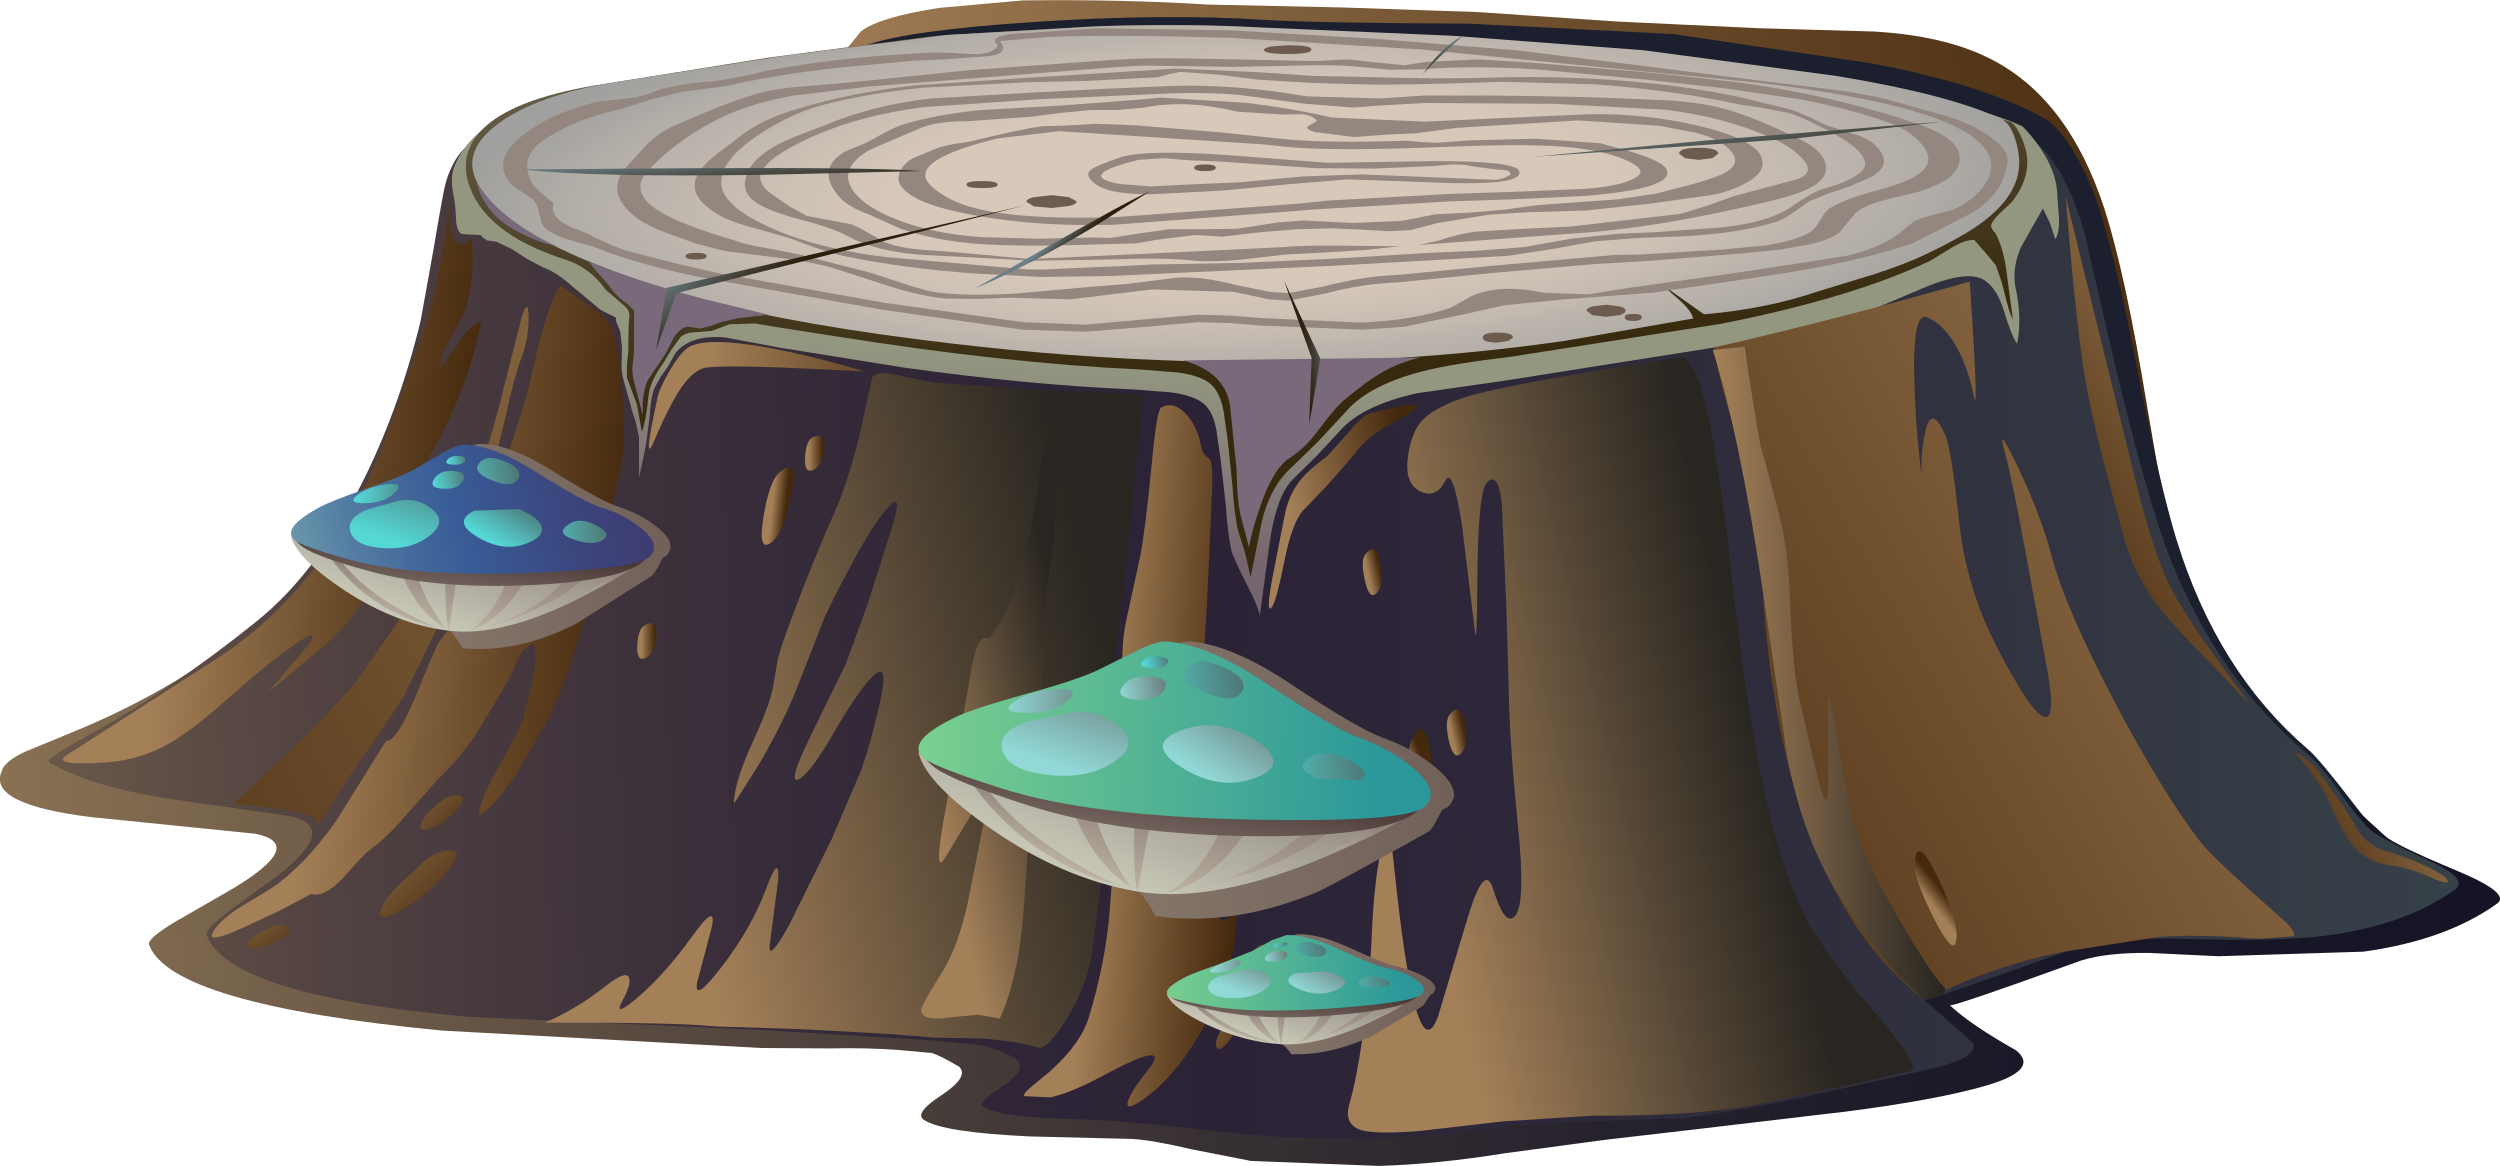 <?xml version="1.0" encoding="UTF-8" standalone="no"?>
<svg xmlns:xlink="http://www.w3.org/1999/xlink" height="140.45px" width="301.05px" xmlns="http://www.w3.org/2000/svg">
  <g transform="matrix(1.0, 0.0, 0.0, 1.0, 0.0, 0.0)">
    <use height="88.4" transform="matrix(1.0, 0.0, 0.0, 1.0, 90.95, 0.0)" width="179.8" xlink:href="#sprite0"/>
    <use height="100.35" transform="matrix(1.0, 0.0, 0.0, 1.0, 95.2, 2.05)" width="193.95" xlink:href="#sprite1"/>
    <use height="129.9" transform="matrix(1.0, 0.0, 0.0, 1.0, 0.0, 10.55)" width="301.05" xlink:href="#sprite2"/>
    <use height="134.1" transform="matrix(1.0, 0.0, 0.0, 1.0, 5.85, 3.0)" width="290.25" xlink:href="#shape3"/>
    <use height="86.5" transform="matrix(1.0, 0.0, 0.0, 1.0, 206.4, 33.9)" width="69.85" xlink:href="#sprite3"/>
    <use height="12.2" transform="matrix(1.0, 0.0, 0.0, 1.0, 108.2, 14.9)" width="92.6" xlink:href="#shape5"/>
    <use height="78.7" transform="matrix(1.0, 0.0, 0.0, 1.0, 206.25, 41.7)" width="28.0" xlink:href="#sprite4"/>
    <use height="93.4" transform="matrix(1.0, 0.0, 0.0, 1.0, 162.3, 43.0)" width="68.1" xlink:href="#sprite5"/>
    <use height="12.5" transform="matrix(1.0, 0.0, 0.0, 1.0, 169.55, 87.85)" width="3.1" xlink:href="#sprite6"/>
    <use height="11.35" transform="matrix(1.0, 0.0, 0.0, 1.0, 230.55, 102.5)" width="5.05" xlink:href="#sprite7"/>
    <use height="9.3" transform="matrix(1.0, 0.0, 0.0, 1.0, 91.7, 56.3)" width="3.85" xlink:href="#sprite8"/>
    <use height="4.25" transform="matrix(1.0, 0.0, 0.0, 1.0, 96.95, 52.45)" width="2.35" xlink:href="#sprite9"/>
    <use height="4.3" transform="matrix(1.0, 0.0, 0.0, 1.0, 76.75, 75.05)" width="2.35" xlink:href="#sprite10"/>
    <use height="5.5" transform="matrix(1.0, 0.0, 0.0, 1.0, 174.25, 85.45)" width="2.3" xlink:href="#sprite11"/>
    <use height="5.5" transform="matrix(1.0, 0.0, 0.0, 1.0, 164.1, 66.15)" width="2.3" xlink:href="#sprite12"/>
    <use height="17.85" transform="matrix(1.0, 0.0, 0.0, 1.0, 99.75, 11.75)" width="112.5" xlink:href="#shape15"/>
    <use height="21.15" transform="matrix(1.0, 0.0, 0.0, 1.0, 89.7, 10.3)" width="130.2" xlink:href="#sprite13"/>
    <use height="47.75" transform="matrix(1.0, 0.0, 0.0, 1.0, 57.45, 3.4)" width="184.3" xlink:href="#shape17"/>
    <use height="84.45" transform="matrix(1.0, 0.0, 0.0, 1.0, 123.3, 48.8)" width="25.6" xlink:href="#sprite14"/>
    <use height="24.55" transform="matrix(1.0, 0.0, 0.0, 1.0, 152.8, 48.75)" width="17.85" xlink:href="#sprite15"/>
    <use height="18.6" transform="matrix(1.0, 0.0, 0.0, 1.0, 151.2, 81.75)" width="3.75" xlink:href="#sprite16"/>
    <use height="8.1" transform="matrix(1.0, 0.0, 0.0, 1.0, 45.75, 102.4)" width="9.25" xlink:href="#sprite17"/>
    <use height="4.2" transform="matrix(1.0, 0.0, 0.0, 1.0, 50.65, 95.75)" width="5.1" xlink:href="#sprite18"/>
    <use height="2.8" transform="matrix(1.0, 0.0, 0.0, 1.0, 29.8, 111.4)" width="5.05" xlink:href="#sprite19"/>
    <use height="7.6" transform="matrix(1.0, 0.0, 0.0, 1.0, 149.95, 113.75)" width="3.0" xlink:href="#sprite20"/>
    <use height="3.55" transform="matrix(1.0, 0.0, 0.0, 1.0, 146.45, 122.75)" width="2.45" xlink:href="#sprite21"/>
    <use height="81.2" transform="matrix(1.0, 0.0, 0.0, 1.0, 65.6, 44.95)" width="71.95" xlink:href="#sprite22"/>
    <use height="69.25" transform="matrix(1.0, 0.0, 0.0, 1.0, 110.95, 53.4)" width="16.15" xlink:href="#sprite23"/>
    <use height="78.55" transform="matrix(1.0, 0.0, 0.0, 1.0, 25.5, 34.35)" width="49.65" xlink:href="#sprite24"/>
    <use height="12.85" transform="matrix(1.0, 0.0, 0.0, 1.0, 78.15, 41.2)" width="26.0" xlink:href="#sprite25"/>
    <use height="67.8" transform="matrix(1.0, 0.0, 0.0, 1.0, 7.6, 24.15)" width="50.35" xlink:href="#sprite26"/>
    <use height="62.45" transform="matrix(1.0, 0.0, 0.0, 1.0, 28.1, 36.95)" width="35.55" xlink:href="#sprite27"/>
    <use height="61.15" transform="matrix(1.0, 0.0, 0.0, 1.0, 248.75, 23.7)" width="22.2" xlink:href="#sprite28"/>
    <use height="15.75" transform="matrix(1.0, 0.0, 0.0, 1.0, 276.2, 90.55)" width="18.6" xlink:href="#sprite29"/>
    <use height="24.7" transform="matrix(1.0, 0.0, 0.0, 1.0, 37.05, 53.45)" width="43.7" xlink:href="#sprite30"/>
    <use height="12.2" transform="matrix(1.0, 0.0, 0.0, 1.0, 35.1, 63.85)" width="43.35" xlink:href="#shape35"/>
    <use height="9.85" transform="matrix(1.0, 0.0, 0.0, 1.0, 39.15, 65.6)" width="13.2" xlink:href="#sprite31"/>
    <use height="9.7" transform="matrix(1.0, 0.0, 0.0, 1.0, 47.65, 65.95)" width="5.9" xlink:href="#sprite32"/>
    <use height="9.7" transform="matrix(1.0, 0.0, 0.0, 1.0, 53.6, 66.25)" width="1.9" xlink:href="#sprite33"/>
    <use height="9.2" transform="matrix(1.0, 0.0, 0.0, 1.0, 56.65, 66.65)" width="7.95" xlink:href="#sprite34"/>
    <use height="8.35" transform="matrix(1.0, 0.0, 0.0, 1.0, 58.2, 67.15)" width="14.35" xlink:href="#sprite35"/>
    <use height="3.7" transform="matrix(1.0, 0.0, 0.0, 1.0, 70.0, 67.95)" width="5.3" xlink:href="#sprite36"/>
    <use height="16.3" transform="matrix(1.0, 0.0, 0.0, 1.0, 35.35, 54.25)" width="42.95" xlink:href="#sprite37"/>
    <use height="15.55" transform="matrix(1.0, 0.0, 0.0, 1.0, 35.05, 53.55)" width="43.7" xlink:href="#shape43"/>
    <use height="33.4" transform="matrix(1.0, 0.0, 0.0, 1.0, 113.4, 77.25)" width="61.7" xlink:href="#sprite38"/>
    <use height="17.75" transform="matrix(1.0, 0.0, 0.0, 1.0, 110.65, 89.9)" width="61.2" xlink:href="#shape45"/>
    <use height="14.25" transform="matrix(1.0, 0.0, 0.0, 1.0, 116.3, 92.3)" width="18.25" xlink:href="#sprite39"/>
    <use height="13.35" transform="matrix(1.0, 0.0, 0.0, 1.0, 128.3, 93.55)" width="7.95" xlink:href="#sprite40"/>
    <use height="13.15" transform="matrix(1.0, 0.0, 0.0, 1.0, 136.55, 94.2)" width="2.85" xlink:href="#sprite41"/>
    <use height="11.9" transform="matrix(1.0, 0.0, 0.0, 1.0, 140.65, 95.55)" width="11.6" xlink:href="#sprite42"/>
    <use height="9.9" transform="matrix(1.0, 0.0, 0.0, 1.0, 144.65, 96.85)" width="18.85" xlink:href="#sprite43"/>
    <use height="4.6" transform="matrix(1.0, 0.0, 0.0, 1.0, 159.65, 98.15)" width="7.7" xlink:href="#sprite44"/>
    <use height="22.5" transform="matrix(1.0, 0.0, 0.0, 1.0, 111.05, 78.2)" width="60.55" xlink:href="#sprite45"/>
    <use height="21.5" transform="matrix(1.0, 0.0, 0.0, 1.0, 110.6, 77.25)" width="61.7" xlink:href="#shape53"/>
    <use height="7.7" transform="matrix(1.0, 0.0, 0.0, 1.0, 120.6, 85.75)" width="15.3" xlink:href="#sprite46"/>
    <use height="6.9" transform="matrix(1.0, 0.0, 0.0, 1.0, 140.05, 87.35)" width="13.25" xlink:href="#sprite47"/>
    <use height="2.9" transform="matrix(1.0, 0.0, 0.0, 1.0, 134.9, 81.4)" width="5.5" xlink:href="#sprite48"/>
    <use height="1.45" transform="matrix(1.0, 0.0, 0.0, 1.0, 137.45, 79.05)" width="3.2" xlink:href="#sprite49"/>
    <use height="4.45" transform="matrix(1.0, 0.0, 0.0, 1.0, 142.6, 79.65)" width="7.15" xlink:href="#sprite50"/>
    <use height="2.9" transform="matrix(1.0, 0.0, 0.0, 1.0, 121.4, 82.95)" width="7.75" xlink:href="#sprite51"/>
    <use height="3.7" transform="matrix(1.0, 0.0, 0.0, 1.0, 156.85, 90.7)" width="7.45" xlink:href="#sprite52"/>
    <use height="14.45" transform="matrix(1.0, 0.0, 0.0, 1.0, 141.9, 112.5)" width="30.95" xlink:href="#sprite53"/>
    <use height="7.05" transform="matrix(1.0, 0.0, 0.0, 1.0, 140.55, 118.7)" width="30.7" xlink:href="#shape62"/>
    <use height="5.3" transform="matrix(1.0, 0.0, 0.0, 1.0, 143.45, 120.2)" width="9.65" xlink:href="#sprite54"/>
    <use height="5.55" transform="matrix(1.0, 0.0, 0.0, 1.0, 149.45, 120.05)" width="4.5" xlink:href="#sprite55"/>
    <use height="5.7" transform="matrix(1.0, 0.0, 0.0, 1.0, 153.7, 120.05)" width="1.3" xlink:href="#sprite56"/>
    <use height="5.65" transform="matrix(1.0, 0.0, 0.0, 1.0, 156.15, 120.0)" width="5.3" xlink:href="#sprite57"/>
    <use height="5.15" transform="matrix(1.0, 0.0, 0.0, 1.0, 158.15, 120.0)" width="8.95" xlink:href="#sprite58"/>
    <use height="2.35" transform="matrix(1.0, 0.0, 0.0, 1.0, 165.45, 120.4)" width="3.65" xlink:href="#sprite59"/>
    <use height="9.45" transform="matrix(1.0, 0.0, 0.0, 1.0, 140.7, 113.05)" width="30.4" xlink:href="#sprite60"/>
    <use height="9.1" transform="matrix(1.0, 0.0, 0.0, 1.0, 140.5, 112.6)" width="30.95" xlink:href="#shape70"/>
    <use height="3.45" transform="matrix(1.0, 0.0, 0.0, 1.0, 145.45, 116.75)" width="7.6" xlink:href="#sprite61"/>
    <use height="2.95" transform="matrix(1.0, 0.0, 0.0, 1.0, 155.15, 116.7)" width="6.8" xlink:href="#sprite62"/>
    <use height="1.3" transform="matrix(1.0, 0.0, 0.0, 1.0, 152.35, 114.5)" width="2.65" xlink:href="#sprite63"/>
    <use height="0.6" transform="matrix(1.0, 0.0, 0.0, 1.0, 153.45, 113.45)" width="1.6" xlink:href="#sprite64"/>
    <use height="1.8" transform="matrix(1.0, 0.0, 0.0, 1.0, 156.1, 113.45)" width="3.6" xlink:href="#sprite65"/>
    <use height="1.5" transform="matrix(1.0, 0.0, 0.0, 1.0, 145.7, 115.65)" width="3.8" xlink:href="#sprite66"/>
    <use height="1.5" transform="matrix(1.0, 0.0, 0.0, 1.0, 163.65, 117.55)" width="3.8" xlink:href="#sprite67"/>
  </g>
  <defs>
    <g id="sprite0" transform="matrix(1.0, 0.0, 0.0, 1.0, 0.0, 0.0)">
      <use height="88.4" transform="matrix(1.0, 0.0, 0.0, 1.0, 0.0, 0.0)" width="179.8" xlink:href="#shape0"/>
    </g>
    <g id="shape0" transform="matrix(1.0, 0.0, 0.0, 1.0, 0.0, 0.0)">
      <path d="M167.6 48.9 L169.55 60.25 Q170.65 67.3 171.9 71.5 172.75 74.3 176.05 79.95 179.15 85.15 179.8 88.4 177.55 84.95 173.85 81.4 171.25 78.85 166.8 75.35 162.7 72.15 157.85 65.8 L149.8 55.4 Q146.6 51.75 141.1 47.7 L131.75 40.85 Q127.15 37.25 119.6 35.8 L106.35 35.3 Q99.35 36.1 89.25 38.25 L72.3 41.9 Q51.85 46.0 37.9 44.05 26.6 42.55 11.3 38.15 7.7 36.9 5.75 36.4 2.3 35.45 0.0 36.0 0.6 32.05 2.5 27.5 3.9 24.15 4.2 21.6 4.55 18.2 5.35 15.55 6.45 11.8 8.6 8.85 L12.75 3.75 Q15.0 2.05 22.15 0.95 L32.2 0.05 Q44.15 -0.1 54.5 0.55 L70.75 0.9 86.95 1.45 103.9 2.6 120.9 3.4 134.85 3.8 Q142.95 4.3 148.25 6.85 158.05 11.5 162.5 25.25 165.0 33.05 167.6 48.9" fill="url(#gradient0)" fill-rule="evenodd" stroke="none"/>
    </g>
    <linearGradient gradientTransform="matrix(0.109, -0.004, -0.004, -0.109, 89.35, 44.75)" gradientUnits="userSpaceOnUse" id="gradient0" spreadMethod="pad" x1="-819.2" x2="819.2">
      <stop offset="0.0" stop-color="#a48058"/>
      <stop offset="0.561" stop-color="#6c4d2c"/>
      <stop offset="1.0" stop-color="#45290d"/>
    </linearGradient>
    <g id="sprite1" transform="matrix(1.0, 0.0, 0.0, 1.0, 0.0, 0.05)">
      <use height="100.35" transform="matrix(1.0, 0.0, 0.0, 1.0, 0.0, -0.05)" width="193.95" xlink:href="#shape1"/>
    </g>
    <g id="shape1" transform="matrix(1.0, 0.0, 0.0, 1.0, 0.0, 0.05)">
      <path d="M167.65 85.8 L160.55 81.85 Q157.85 80.1 154.1 76.3 149.8 71.95 147.9 70.5 139.45 63.9 123.7 61.3 L97.5 58.95 Q84.1 58.05 74.0 55.9 61.85 53.35 51.55 48.5 28.45 37.7 5.35 19.2 L1.65 16.0 Q0.15 14.45 0.0 13.3 -0.15 12.1 3.15 8.25 6.65 4.2 9.1 3.35 14.1 1.55 29.25 0.55 44.95 -0.5 57.15 0.3 62.3 0.65 81.7 0.75 L106.25 2.0 130.3 5.55 Q144.2 8.2 151.5 12.45 154.95 15.4 157.45 22.6 158.6 26.0 160.5 34.15 L163.45 48.65 Q165.25 57.5 166.9 62.9 171.8 78.8 182.75 88.15 184.1 89.3 188.2 94.65 191.6 99.15 193.95 100.3 189.8 98.35 184.35 95.15 L174.85 89.55 Q172.85 88.4 167.65 85.8" fill="#1b1f2e" fill-rule="evenodd" stroke="none"/>
    </g>
    <g id="sprite2" transform="matrix(1.0, 0.0, 0.0, 1.0, -0.05, 0.05)">
      <use height="129.9" transform="matrix(1.0, 0.0, 0.0, 1.0, 0.05, -0.05)" width="301.05" xlink:href="#shape2"/>
    </g>
    <g id="shape2" transform="matrix(1.0, 0.0, 0.0, 1.0, -0.05, 0.05)">
      <path d="M254.35 31.7 Q258.95 51.5 262.0 59.15 267.7 73.35 278.25 82.25 L282.9 86.1 287.25 90.05 Q288.25 91.05 295.9 94.25 302.15 96.85 300.9 98.1 294.75 102.6 284.65 104.0 L267.2 104.55 258.85 104.15 Q253.8 104.1 250.7 105.05 235.1 110.7 234.85 110.45 237.35 112.8 242.85 115.9 245.7 118.25 239.15 120.15 233.25 121.85 222.4 123.25 L205.45 125.25 193.4 126.65 181.45 128.25 Q173.05 129.6 166.1 129.8 L150.7 129.2 143.55 127.8 Q138.9 126.7 136.35 126.55 L124.05 126.25 Q113.5 125.75 111.3 124.25 110.1 123.45 113.4 121.3 116.8 119.05 115.55 117.85 113.15 116.45 112.25 116.2 L108.35 115.85 Q104.5 115.55 100.05 115.65 L91.7 115.6 53.25 113.5 Q20.6 110.35 18.0 103.15 17.75 102.45 21.15 100.4 L28.1 96.4 Q37.0 91.05 30.8 89.8 L11.05 87.8 Q-1.5 86.25 0.25 82.3 0.5 81.15 3.0 79.95 L9.55 77.25 Q21.5 72.25 31.35 64.35 38.75 58.45 44.05 48.95 48.75 40.5 51.2 30.25 L52.75 21.7 Q53.95 14.45 54.25 13.55 55.8 8.45 59.65 7.95 L64.75 7.7 72.4 7.05 92.05 3.9 112.25 1.2 131.45 0.1 Q142.95 -0.25 151.15 0.3 L175.1 1.45 199.1 3.4 211.15 3.75 223.95 3.35 Q239.3 3.25 245.85 8.9 249.25 11.8 251.55 19.6 L254.35 31.7" fill="url(#gradient1)" fill-rule="evenodd" stroke="none"/>
    </g>
    <linearGradient gradientTransform="matrix(0.183, -0.006, -0.006, -0.183, 149.75, 64.9)" gradientUnits="userSpaceOnUse" id="gradient1" spreadMethod="pad" x1="-819.2" x2="819.2">
      <stop offset="0.0" stop-color="#897152"/>
      <stop offset="0.031" stop-color="#836c50"/>
      <stop offset="0.239" stop-color="#5b4c41"/>
      <stop offset="0.443" stop-color="#3c3435"/>
      <stop offset="0.639" stop-color="#26222d"/>
      <stop offset="0.827" stop-color="#191828"/>
      <stop offset="1.0" stop-color="#141426"/>
    </linearGradient>
    <g id="shape3" transform="matrix(1.0, 0.0, 0.0, 1.0, -5.85, -3.0)">
      <path d="M253.8 40.1 Q258.4 59.9 261.45 67.55 267.15 81.75 277.7 90.65 279.4 92.1 281.6 95.2 284.05 98.6 285.35 99.85 286.25 100.75 292.4 103.6 297.1 105.7 295.8 107.0 289.7 111.45 279.85 112.7 274.0 113.4 262.7 113.05 258.4 112.95 255.65 113.2 252.25 113.5 248.85 114.55 231.95 120.6 231.7 120.4 L237.55 125.55 Q238.55 127.45 231.65 128.9 L217.25 132.1 Q208.7 133.95 202.75 134.65 L192.15 135.0 181.6 135.55 Q165.1 138.15 148.05 136.4 L140.9 135.6 133.8 134.95 126.0 134.65 Q120.0 134.3 118.35 133.25 117.65 132.85 120.6 130.9 123.75 128.85 122.4 127.55 120.15 126.2 117.75 125.8 L112.5 125.3 91.1 124.0 56.4 122.45 Q27.5 119.85 24.9 112.6 24.65 111.9 27.6 109.7 L33.5 105.4 Q41.0 99.5 34.75 98.25 L20.05 96.15 Q10.9 94.7 5.9 91.8 5.4 91.4 11.25 88.2 20.85 82.9 30.8 74.9 38.0 69.15 43.45 58.45 48.0 49.5 50.65 38.65 L52.2 30.05 Q53.4 22.9 53.7 21.9 55.25 16.85 59.1 16.3 L64.2 16.1 71.85 15.45 91.5 12.25 111.7 9.6 130.85 8.5 Q142.4 8.15 150.6 8.7 L174.55 9.85 198.5 11.75 210.55 12.15 223.4 11.75 Q238.75 11.6 245.3 17.25 248.7 20.2 251.0 27.95 L253.8 40.1" fill="url(#gradient2)" fill-rule="evenodd" stroke="none"/>
      <path d="M243.4 29.7 Q242.2 32.35 242.75 34.85 243.5 38.3 242.9 41.4 242.25 40.5 241.3 37.4 240.5 34.8 239.05 33.8 237.2 32.5 232.4 34.35 L225.65 37.2 Q217.4 39.8 206.4 41.85 L181.45 45.8 170.65 47.35 Q163.9 48.85 161.25 52.0 L158.5 54.95 155.6 57.8 Q153.65 59.85 152.85 65.65 L151.7 74.2 Q151.6 73.15 150.05 70.2 148.45 67.05 148.25 66.15 147.85 64.25 147.6 60.8 L147.0 55.45 146.5 51.95 Q146.15 49.75 145.1 48.75 143.95 47.65 141.0 47.25 L136.55 46.9 Q123.65 46.35 108.75 44.25 L94.1 41.9 87.4 40.65 Q83.2 40.25 81.35 42.5 L80.4 44.2 79.55 45.4 78.85 46.65 Q78.35 47.85 78.25 50.05 L77.8 53.45 77.4 55.5 76.95 57.5 76.95 52.65 76.6 51.0 76.1 49.4 75.1 45.8 Q74.85 45.05 74.85 43.85 L74.9 41.85 74.7 39.95 74.35 39.1 Q74.1 38.55 74.2 38.3 73.9 38.05 73.25 37.8 L72.3 37.3 69.0 34.55 Q67.0 32.75 65.4 32.2 L63.5 31.2 61.65 30.0 59.75 29.1 58.65 28.95 58.2 28.65 57.85 28.3 55.95 28.2 Q55.15 28.3 54.95 26.85 L54.8 24.6 54.6 23.4 Q54.15 21.3 54.8 19.85 56.5 15.7 62.15 13.35 65.7 11.9 72.05 10.9 L91.65 8.55 111.85 6.7 131.0 5.55 Q142.5 5.25 150.75 5.75 L174.7 6.95 198.65 8.85 222.9 10.95 Q237.45 12.25 243.6 15.25 247.75 19.65 247.75 23.75 L247.95 26.35 Q248.0 28.05 247.5 28.8 L246.85 26.85 246.0 25.1 243.4 29.7" fill="url(#gradient3)" fill-rule="evenodd" stroke="none"/>
      <path d="M244.0 20.75 Q243.7 22.45 242.25 24.35 L240.8 25.7 Q239.8 26.7 239.75 27.25 L239.95 27.7 240.3 28.1 Q241.25 29.9 241.6 32.55 L242.4 38.55 241.95 37.4 241.6 36.15 241.05 34.0 240.35 31.95 239.1 30.45 237.75 28.9 Q236.8 28.8 235.05 29.8 L232.45 31.4 Q222.95 35.9 207.2 39.0 L182.0 42.95 Q174.85 43.8 171.35 44.7 164.75 46.4 162.05 49.6 L158.6 53.3 154.95 56.85 Q152.9 58.95 151.95 62.8 L150.6 69.5 149.95 66.65 149.05 63.75 Q148.65 61.85 148.4 58.4 L147.85 53.05 147.35 49.55 Q146.95 47.35 145.9 46.35 144.75 45.25 141.8 44.85 L137.35 44.5 Q121.0 43.75 100.65 40.5 L93.9 39.45 90.9 38.95 87.85 39.05 86.8 39.45 85.7 39.85 83.75 40.0 Q82.5 40.05 81.95 40.6 L80.85 42.1 79.85 43.75 Q78.25 46.0 78.1 47.6 77.8 50.65 77.3 52.0 L76.7 48.7 76.1 47.1 75.5 45.45 75.5 43.9 75.65 42.35 75.7 39.25 75.8 37.85 Q75.7 37.2 75.1 36.75 L72.95 34.9 Q71.05 32.2 68.05 31.25 58.1 28.05 56.35 21.85 55.3 17.95 58.6 15.1 62.6 11.65 72.8 10.1 L92.45 6.95 112.65 4.3 131.8 3.15 Q143.4 2.8 151.55 3.35 L175.5 4.55 199.45 6.45 Q225.6 9.95 241.85 14.6 242.85 14.85 243.75 17.4 244.35 19.1 244.0 20.75" fill="url(#gradient4)" fill-rule="evenodd" stroke="none"/>
      <path d="M205.2 37.85 L200.05 34.2 202.25 36.15 Q203.65 37.4 203.9 38.35 L188.4 41.05 Q164.85 44.45 139.35 43.35 125.55 42.8 110.4 40.85 92.45 38.55 81.75 35.3 59.3 28.5 57.05 20.95 56.05 17.55 60.55 14.5 65.55 11.1 75.65 9.65 L94.6 6.7 114.1 4.2 132.6 3.15 Q143.7 2.85 151.65 3.3 L174.8 4.3 197.9 6.05 221.15 9.15 Q234.6 11.35 240.95 14.3 242.1 14.8 242.75 17.0 243.3 18.9 243.1 20.4 242.7 23.75 238.8 26.7 236.65 28.35 231.95 30.6 229.45 31.8 225.6 33.05 L219.05 35.05 Q212.8 37.2 205.2 37.85" fill="url(#gradient5)" fill-rule="evenodd" stroke="none"/>
      <path d="M170.95 43.05 Q168.3 43.75 166.5 44.8 164.7 45.8 161.65 48.35 160.7 49.2 158.8 51.75 157.15 54.0 155.3 55.15 153.25 56.45 151.65 61.3 150.8 63.75 150.4 65.9 L149.5 62.45 Q149.0 60.95 148.9 56.45 L148.6 53.6 148.2 49.6 Q147.95 44.9 142.45 43.4 L170.95 43.05" fill="#786a7a" fill-rule="evenodd" stroke="none"/>
    </g>
    <linearGradient gradientTransform="matrix(0.236, -0.006, -0.006, -0.236, 162.4, 72.4)" gradientUnits="userSpaceOnUse" id="gradient2" spreadMethod="pad" x1="-819.2" x2="819.2">
      <stop offset="0.0" stop-color="#897152"/>
      <stop offset="0.067" stop-color="#725e4b"/>
      <stop offset="0.173" stop-color="#534442"/>
      <stop offset="0.275" stop-color="#3d313b"/>
      <stop offset="0.373" stop-color="#302637"/>
      <stop offset="0.459" stop-color="#2b2236"/>
      <stop offset="0.635" stop-color="#2f2d3c"/>
      <stop offset="0.949" stop-color="#3a4b4e"/>
      <stop offset="1.0" stop-color="#3c5151"/>
    </linearGradient>
    <linearGradient gradientTransform="matrix(0.001, -0.014, -0.014, -0.001, 148.9, 56.2)" gradientUnits="userSpaceOnUse" id="gradient3" spreadMethod="pad" x1="-819.2" x2="819.2">
      <stop offset="0.0" stop-color="#75656e"/>
      <stop offset="0.204" stop-color="#7c7072"/>
      <stop offset="1.0" stop-color="#939780"/>
    </linearGradient>
    <linearGradient gradientTransform="matrix(0.004, 0.043, 0.043, -0.004, 149.15, 10.5)" gradientUnits="userSpaceOnUse" id="gradient4" spreadMethod="pad" x1="-819.2" x2="819.2">
      <stop offset="0.0" stop-color="#878070"/>
      <stop offset="0.576" stop-color="#564c34"/>
      <stop offset="1.0" stop-color="#36290d"/>
    </linearGradient>
    <radialGradient cx="0" cy="0" gradientTransform="matrix(0.116, -0.004, -0.001, -0.031, 150.15, 23.2)" gradientUnits="userSpaceOnUse" id="gradient5" r="819.2" spreadMethod="pad">
      <stop offset="0.435" stop-color="#d7c8ba"/>
      <stop offset="0.588" stop-color="#cdc1b5"/>
      <stop offset="0.847" stop-color="#b3aea8"/>
      <stop offset="1.0" stop-color="#a0a09e"/>
    </radialGradient>
    <g id="sprite3" transform="matrix(1.0, 0.0, 0.0, 1.0, 0.0, 0.0)">
      <use height="86.5" transform="matrix(1.0, 0.0, 0.0, 1.0, 0.0, 0.0)" width="69.85" xlink:href="#shape4"/>
    </g>
    <g id="shape4" transform="matrix(1.0, 0.0, 0.0, 1.0, 0.0, 0.0)">
      <path d="M30.8 0.0 Q31.95 17.2 31.25 13.65 30.65 10.55 29.3 8.05 27.65 5.05 25.6 4.3 23.7 3.6 24.2 14.1 24.45 19.2 25.0 23.35 24.9 20.3 25.45 18.05 26.2 14.75 27.85 18.5 28.6 20.25 29.5 28.8 30.35 36.8 34.0 43.9 38.45 52.5 39.95 52.45 41.2 52.4 40.0 46.05 L37.45 32.25 Q35.85 23.55 35.05 20.65 33.9 16.65 36.65 22.45 39.4 28.25 40.8 33.55 42.35 39.3 48.1 50.35 53.9 61.4 58.55 67.45 59.95 69.3 68.35 76.7 70.2 78.3 69.8 78.85 L65.45 79.15 Q58.1 78.55 53.4 78.95 L42.45 80.65 Q36.65 81.7 30.4 84.2 L25.3 86.5 Q8.2 73.3 5.85 37.05 5.15 26.85 2.85 19.2 0.35 10.9 0.0 7.95 15.8 4.3 30.8 0.0" fill="url(#gradient6)" fill-rule="evenodd" stroke="none"/>
    </g>
    <linearGradient gradientTransform="matrix(-0.071, 0.04, 0.04, 0.071, 31.55, 45.25)" gradientUnits="userSpaceOnUse" id="gradient6" spreadMethod="pad" x1="-819.2" x2="819.2">
      <stop offset="0.0" stop-color="#a48058"/>
      <stop offset="0.561" stop-color="#6c4d2c"/>
      <stop offset="1.0" stop-color="#45290d"/>
    </linearGradient>
    <g id="shape5" transform="matrix(1.0, 0.0, 0.0, 1.0, -108.2, -14.9)">
      <path d="M190.75 22.75 Q194.25 22.5 196.1 21.8 197.5 21.25 197.55 20.7 197.55 20.1 196.05 19.4 194.2 18.5 190.8 17.95 186.45 17.25 176.4 17.6 L169.45 17.85 Q159.35 18.15 154.55 17.65 L152.35 17.4 127.6 15.8 120.2 16.65 Q111.7 18.75 111.45 20.9 111.2 22.3 114.6 24.05 119.6 26.6 134.35 26.15 L156.65 24.5 159.9 24.15 174.6 23.35 182.25 23.1 190.75 22.75 M182.3 24.0 L174.6 24.25 157.85 25.25 156.75 25.35 134.35 27.05 Q122.8 27.4 114.0 25.2 111.1 24.45 109.55 23.4 108.1 22.4 108.2 21.35 108.35 19.95 109.95 19.05 L112.7 17.9 Q113.95 17.4 116.55 17.1 123.05 15.5 125.55 15.2 L127.5 15.15 129.7 15.05 131.9 14.9 136.85 15.1 147.05 15.95 154.65 16.75 Q159.4 17.25 169.4 16.95 L171.15 17.1 172.9 17.2 177.05 16.9 184.9 16.7 192.7 17.25 196.35 18.25 Q200.15 19.4 200.65 20.35 201.9 22.7 190.8 23.6 L182.3 24.0" fill="#938780" fill-rule="evenodd" stroke="none"/>
      <path d="M174.85 22.05 L162.35 21.6 155.0 22.2 147.25 22.95 138.55 23.4 Q133.85 23.4 132.2 22.35 130.5 21.25 131.3 20.5 131.95 19.95 134.9 18.95 137.8 18.0 147.5 18.65 L159.85 19.6 172.8 19.4 Q182.55 19.4 182.95 20.6 183.5 22.25 174.85 22.05 M180.0 21.65 Q181.15 21.55 181.85 21.05 182.0 20.45 180.6 20.45 L177.75 20.1 176.35 19.85 174.95 19.8 172.5 20.0 165.5 20.3 158.35 20.25 150.5 19.7 146.85 19.45 143.15 19.3 140.1 19.05 137.1 19.25 Q129.45 21.15 134.8 22.15 L138.6 22.45 142.4 22.25 149.35 21.95 156.8 21.25 164.0 21.0 180.0 21.65" fill="#938780" fill-rule="evenodd" stroke="none"/>
    </g>
    <g id="sprite4" transform="matrix(1.0, 0.0, 0.0, 1.0, 0.0, 0.0)">
      <use height="78.7" transform="matrix(1.0, 0.0, 0.0, 1.0, 0.0, 0.0)" width="28.0" xlink:href="#shape6"/>
    </g>
    <g id="shape6" transform="matrix(1.0, 0.0, 0.0, 1.0, 0.0, 0.0)">
      <path d="M3.85 0.05 Q4.6 5.5 5.7 11.7 L7.8 19.45 Q9.1 24.2 9.3 30.35 9.5 37.35 10.3 41.95 L12.65 51.95 Q13.9 57.05 13.95 52.4 L13.85 43.25 Q13.95 40.9 14.85 46.35 16.2 54.6 17.0 57.45 18.1 61.55 22.5 69.1 26.4 75.75 27.7 77.0 28.5 77.7 27.05 78.3 L25.45 78.7 22.5 75.95 Q18.8 71.95 14.85 65.55 10.8 58.95 8.95 49.35 L6.0 29.25 Q3.15 10.3 0.0 0.45 L3.85 0.05" fill="url(#gradient7)" fill-rule="evenodd" stroke="none"/>
    </g>
    <linearGradient gradientTransform="matrix(0.015, -5.0E-4, -5.0E-4, -0.015, 14.0, 39.35)" gradientUnits="userSpaceOnUse" id="gradient7" spreadMethod="pad" x1="-819.2" x2="819.2">
      <stop offset="0.0" stop-color="#a48058"/>
      <stop offset="0.655" stop-color="#504333"/>
      <stop offset="1.0" stop-color="#292621"/>
    </linearGradient>
    <g id="sprite5" transform="matrix(1.0, 0.0, 0.0, 1.0, 0.0, 0.0)">
      <use height="93.4" transform="matrix(1.0, 0.0, 0.0, 1.0, 0.0, 0.0)" width="68.1" xlink:href="#shape7"/>
    </g>
    <g id="shape7" transform="matrix(1.0, 0.0, 0.0, 1.0, 0.0, 0.0)">
      <path d="M49.55 49.4 Q51.85 61.2 55.05 67.35 57.4 71.8 64.1 79.7 69.05 85.45 67.85 85.95 L61.55 87.4 51.9 89.45 Q43.9 91.45 29.35 91.35 L18.55 92.05 8.6 93.2 Q3.45 93.6 1.65 93.1 -0.55 92.4 0.2 89.9 1.05 87.0 1.8 81.75 2.6 76.05 2.85 70.5 3.1 63.7 3.95 59.55 4.9 54.9 5.5 60.6 8.15 86.65 10.85 79.45 L14.5 67.3 Q16.5 60.8 17.5 64.05 18.95 68.7 20.15 67.3 21.45 65.7 20.5 56.55 19.65 47.95 19.45 42.55 L19.1 30.15 18.55 17.65 Q18.15 13.8 16.8 15.05 15.65 16.1 15.6 27.35 15.55 35.25 15.3 32.9 L13.75 20.25 Q12.65 13.15 11.75 14.9 10.65 17.05 8.8 16.2 6.9 15.35 7.2 12.35 7.55 9.25 8.85 7.75 10.15 6.25 13.5 5.05 17.9 3.4 40.4 0.0 42.15 1.0 43.65 8.3 44.95 14.65 46.3 26.9 47.85 40.85 49.55 49.4" fill="url(#gradient8)" fill-rule="evenodd" stroke="none"/>
    </g>
    <linearGradient gradientTransform="matrix(0.025, -0.006, -0.006, -0.025, 28.0, 48.65)" gradientUnits="userSpaceOnUse" id="gradient8" spreadMethod="pad" x1="-819.2" x2="819.2">
      <stop offset="0.0" stop-color="#a48058"/>
      <stop offset="0.655" stop-color="#504333"/>
      <stop offset="1.0" stop-color="#292621"/>
    </linearGradient>
    <g id="sprite6" transform="matrix(1.0, 0.0, 0.0, 1.0, 0.05, 0.2)">
      <use height="12.5" transform="matrix(1.0, 0.0, 0.0, 1.0, -0.05, -0.2)" width="3.1" xlink:href="#shape8"/>
    </g>
    <g id="shape8" transform="matrix(1.0, 0.0, 0.0, 1.0, 0.05, 0.2)">
      <path d="M2.8 3.8 Q3.55 10.05 2.2 11.9 1.05 13.55 0.3 8.15 -0.45 2.75 0.4 1.05 2.1 -2.4 2.8 3.8" fill="url(#gradient9)" fill-rule="evenodd" stroke="none"/>
    </g>
    <linearGradient gradientTransform="matrix(0.001, -4.0E-4, -4.0E-4, -0.001, 1.8, 6.05)" gradientUnits="userSpaceOnUse" id="gradient9" spreadMethod="pad" x1="-819.2" x2="819.2">
      <stop offset="0.0" stop-color="#a48058"/>
      <stop offset="0.561" stop-color="#6c4d2c"/>
      <stop offset="1.0" stop-color="#45290d"/>
    </linearGradient>
    <g id="sprite7" transform="matrix(1.0, 0.0, 0.0, 1.0, 0.0, 0.15)">
      <use height="11.35" transform="matrix(1.0, 0.0, 0.0, 1.0, 0.0, -0.15)" width="5.05" xlink:href="#shape9"/>
    </g>
    <g id="shape9" transform="matrix(1.0, 0.0, 0.0, 1.0, 0.0, 0.15)">
      <path d="M2.85 3.1 Q5.45 8.6 5.0 10.7 4.65 12.5 2.25 7.8 -0.1 3.1 0.0 1.3 0.25 -2.35 2.85 3.1" fill="url(#gradient10)" fill-rule="evenodd" stroke="none"/>
    </g>
    <linearGradient gradientTransform="matrix(0.001, -7.0E-4, -8.0E-4, -0.001, 2.75, 5.45)" gradientUnits="userSpaceOnUse" id="gradient10" spreadMethod="pad" x1="-819.2" x2="819.2">
      <stop offset="0.0" stop-color="#a48058"/>
      <stop offset="0.561" stop-color="#6c4d2c"/>
      <stop offset="1.0" stop-color="#45290d"/>
    </linearGradient>
    <g id="sprite8" transform="matrix(1.0, 0.0, 0.0, 1.0, 0.1, 0.1)">
      <use height="9.3" transform="matrix(1.0, 0.0, 0.0, 1.0, -0.1, -0.1)" width="3.85" xlink:href="#shape10"/>
    </g>
    <g id="shape10" transform="matrix(1.0, 0.0, 0.0, 1.0, 0.1, 0.1)">
      <path d="M3.5 3.2 Q2.55 8.05 0.9 9.05 -0.55 9.95 0.15 5.75 0.85 1.55 2.05 0.5 4.45 -1.55 3.5 3.2" fill="url(#gradient11)" fill-rule="evenodd" stroke="none"/>
    </g>
    <linearGradient gradientTransform="matrix(0.001, 1.0E-4, 1.0E-4, -0.001, 2.0, 4.6)" gradientUnits="userSpaceOnUse" id="gradient11" spreadMethod="pad" x1="-819.2" x2="819.2">
      <stop offset="0.0" stop-color="#a48058"/>
      <stop offset="0.561" stop-color="#6c4d2c"/>
      <stop offset="1.0" stop-color="#45290d"/>
    </linearGradient>
    <g id="sprite9" transform="matrix(1.0, 0.0, 0.0, 1.0, 0.0, 0.05)">
      <use height="4.25" transform="matrix(1.0, 0.0, 0.0, 1.0, 0.0, -0.05)" width="2.35" xlink:href="#shape11"/>
    </g>
    <g id="shape11" transform="matrix(1.0, 0.0, 0.0, 1.0, 0.0, 0.05)">
      <path d="M2.3 1.6 Q2.0 3.8 0.85 4.15 -0.15 4.45 0.0 2.5 0.1 0.55 0.95 0.15 2.55 -0.6 2.3 1.6" fill="url(#gradient12)" fill-rule="evenodd" stroke="none"/>
    </g>
    <linearGradient gradientTransform="matrix(0.001, 1.0E-4, 0.0, -6.0E-4, 1.3, 2.1)" gradientUnits="userSpaceOnUse" id="gradient12" spreadMethod="pad" x1="-819.2" x2="819.2">
      <stop offset="0.0" stop-color="#a48058"/>
      <stop offset="0.561" stop-color="#6c4d2c"/>
      <stop offset="1.0" stop-color="#45290d"/>
    </linearGradient>
    <g id="sprite10" transform="matrix(1.0, 0.0, 0.0, 1.0, 0.0, 0.05)">
      <use height="4.3" transform="matrix(1.0, 0.0, 0.0, 1.0, 0.0, -0.05)" width="2.35" xlink:href="#shape12"/>
    </g>
    <g id="shape12" transform="matrix(1.0, 0.0, 0.0, 1.0, 0.0, 0.05)">
      <path d="M2.3 1.6 Q2.0 3.85 0.85 4.2 -0.15 4.5 0.0 2.5 0.1 0.55 0.95 0.15 2.55 -0.6 2.3 1.6" fill="url(#gradient13)" fill-rule="evenodd" stroke="none"/>
    </g>
    <linearGradient gradientTransform="matrix(0.001, 1.0E-4, 0.0, -6.0E-4, 1.3, 2.15)" gradientUnits="userSpaceOnUse" id="gradient13" spreadMethod="pad" x1="-819.2" x2="819.2">
      <stop offset="0.0" stop-color="#a48058"/>
      <stop offset="0.561" stop-color="#6c4d2c"/>
      <stop offset="1.0" stop-color="#45290d"/>
    </linearGradient>
    <g id="sprite11" transform="matrix(1.0, 0.0, 0.0, 1.0, 0.0, 0.05)">
      <use height="5.5" transform="matrix(1.0, 0.0, 0.0, 1.0, 0.0, -0.05)" width="2.3" xlink:href="#shape13"/>
    </g>
    <g id="shape13" transform="matrix(1.0, 0.0, 0.0, 1.0, 0.0, 0.05)">
      <path d="M2.15 1.7 Q2.65 4.45 1.6 5.3 0.75 6.0 0.2 3.65 -0.3 1.25 0.35 0.5 1.65 -1.05 2.15 1.7" fill="url(#gradient14)" fill-rule="evenodd" stroke="none"/>
    </g>
    <linearGradient gradientTransform="matrix(9.0E-4, -2.0E-4, -2.0E-4, -9.0E-4, 1.3, 2.7)" gradientUnits="userSpaceOnUse" id="gradient14" spreadMethod="pad" x1="-819.2" x2="819.2">
      <stop offset="0.0" stop-color="#a48058"/>
      <stop offset="0.561" stop-color="#6c4d2c"/>
      <stop offset="1.0" stop-color="#45290d"/>
    </linearGradient>
    <g id="sprite12" transform="matrix(1.0, 0.0, 0.0, 1.0, 0.05, 0.05)">
      <use height="5.5" transform="matrix(1.0, 0.0, 0.0, 1.0, -0.05, -0.05)" width="2.3" xlink:href="#shape14"/>
    </g>
    <g id="shape14" transform="matrix(1.0, 0.0, 0.0, 1.0, 0.05, 0.05)">
      <path d="M2.1 1.7 Q2.6 4.45 1.55 5.3 0.7 6.0 0.2 3.65 -0.35 1.25 0.3 0.5 1.65 -1.05 2.1 1.7" fill="url(#gradient15)" fill-rule="evenodd" stroke="none"/>
    </g>
    <linearGradient gradientTransform="matrix(9.0E-4, -2.0E-4, -2.0E-4, -9.0E-4, 1.3, 2.7)" gradientUnits="userSpaceOnUse" id="gradient15" spreadMethod="pad" x1="-819.2" x2="819.2">
      <stop offset="0.0" stop-color="#a48058"/>
      <stop offset="0.561" stop-color="#6c4d2c"/>
      <stop offset="1.0" stop-color="#45290d"/>
    </linearGradient>
    <g id="shape15" transform="matrix(1.0, 0.0, 0.0, 1.0, -99.75, -11.75)">
      <path d="M204.25 16.0 L199.9 15.15 190.05 14.5 180.2 15.1 175.4 15.4 170.55 16.05 167.15 16.2 163.1 16.5 158.3 15.9 Q157.15 15.5 157.45 15.25 L158.6 14.55 Q158.1 13.9 156.7 13.75 L154.55 13.8 149.0 13.45 Q142.8 11.95 137.8 12.95 L134.55 13.25 131.25 13.25 127.75 13.6 124.25 14.05 116.45 14.6 Q112.8 14.6 110.9 15.4 L105.4 17.75 Q103.45 18.6 102.6 19.85 101.55 21.4 102.8 23.05 104.2 24.95 108.0 26.45 112.35 28.15 118.15 28.55 L125.0 28.75 131.4 28.6 133.75 28.65 137.25 28.1 140.75 27.6 144.85 27.6 148.95 27.55 151.85 27.1 153.75 26.8 156.95 26.55 162.9 26.85 168.8 26.6 172.85 25.8 177.05 25.6 181.1 25.25 185.1 24.7 194.85 24.0 199.5 23.3 204.1 22.1 Q206.9 21.3 207.8 20.75 209.9 19.55 208.15 17.9 206.85 16.65 204.25 16.0 M205.3 23.6 L198.9 24.5 191.0 25.35 184.2 25.55 179.3 25.85 173.15 26.85 169.9 27.7 167.25 27.85 163.85 27.65 160.45 27.5 156.2 27.6 151.9 27.95 147.2 28.5 143.9 28.3 139.45 28.85 136.85 29.3 129.75 29.5 Q123.2 29.7 118.1 29.4 112.5 29.0 108.35 27.5 L106.55 26.7 104.7 25.85 Q102.05 24.9 101.0 23.65 99.0 21.25 100.25 19.55 100.9 18.65 102.1 18.1 L104.3 17.2 106.4 16.05 Q107.7 15.35 108.55 15.05 112.55 13.8 118.15 13.25 L127.9 12.7 136.45 12.05 139.8 11.75 150.2 12.4 Q155.6 13.05 160.35 14.15 L171.6 14.65 180.15 14.25 191.45 13.75 Q198.2 13.65 204.55 15.15 211.25 16.75 212.1 18.9 212.85 20.8 209.85 22.25 207.6 23.35 205.3 23.6" fill="#938780" fill-rule="evenodd" stroke="none"/>
    </g>
    <g id="sprite13" transform="matrix(1.0, 0.0, 0.0, 1.0, 0.0, 0.0)">
      <use height="21.15" transform="matrix(1.0, 0.0, 0.0, 1.0, 0.0, 0.0)" width="130.2" xlink:href="#shape16"/>
    </g>
    <g id="shape16" transform="matrix(1.0, 0.0, 0.0, 1.0, 0.0, 0.0)">
      <path d="M124.15 13.75 Q109.8 17.25 99.3 17.85 L81.8 19.15 81.15 19.2 83.6 18.65 Q85.75 17.9 87.95 17.6 L92.9 17.3 97.95 17.05 99.25 17.0 112.7 15.45 115.95 14.45 119.15 13.3 126.3 11.4 Q129.15 10.65 127.25 8.7 125.85 7.25 123.5 6.25 117.85 3.75 110.7 2.9 L97.35 2.2 81.95 2.1 76.6 2.4 73.25 2.65 67.5 2.2 59.3 1.1 Q55.5 0.8 51.25 0.95 L43.2 1.3 35.45 1.65 21.5 2.6 Q13.8 3.6 8.0 6.2 2.0 8.95 1.85 11.0 1.8 12.2 3.55 13.3 L5.45 14.6 7.45 15.7 10.1 16.2 12.75 16.7 Q13.55 16.95 14.7 17.65 L16.6 18.75 Q18.25 19.5 21.05 19.75 L25.6 20.1 34.4 20.9 35.15 20.85 50.45 20.15 65.0 19.45 Q67.2 19.2 73.15 19.3 L78.65 19.35 78.85 19.35 74.75 19.8 69.95 20.1 65.1 20.35 59.4 21.0 Q56.0 21.3 53.7 21.05 50.15 20.7 44.05 20.95 L34.45 21.1 31.15 20.9 21.55 20.4 Q15.85 20.05 12.3 18.1 10.7 17.2 6.9 16.2 3.25 15.25 1.6 14.25 -0.4 13.05 0.1 11.1 0.55 9.4 2.45 8.05 3.8 7.05 6.05 6.15 L9.85 4.7 Q15.25 2.4 22.45 1.55 L35.45 0.8 43.15 0.4 51.25 0.05 Q58.95 -0.2 67.65 1.3 L76.5 1.55 81.9 1.2 89.5 1.2 Q99.45 1.3 104.4 1.5 L111.45 1.8 Q115.6 2.1 118.45 2.95 121.3 3.75 126.6 6.25 130.5 8.05 130.15 10.3 129.85 12.35 124.15 13.75" fill="#938780" fill-rule="evenodd" stroke="none"/>
    </g>
    <g id="shape17" transform="matrix(1.0, 0.0, 0.0, 1.0, -57.45, -3.4)">
      <path d="M225.35 21.3 L222.6 22.5 220.2 23.3 217.85 24.25 215.8 25.7 Q214.55 26.55 213.6 26.8 209.25 28.1 202.85 28.45 L197.45 28.65 192.1 29.05 186.9 30.0 181.65 30.8 172.2 31.35 160.6 32.0 149.7 32.5 133.35 33.25 125.35 33.35 117.55 32.95 Q108.6 32.3 101.45 30.8 99.25 30.3 95.15 28.7 L91.15 27.55 Q88.65 26.9 87.25 26.25 82.55 23.85 84.0 21.05 84.6 19.9 86.25 18.6 L88.95 16.55 Q91.55 14.4 96.2 13.05 102.35 11.2 109.95 10.3 L123.95 9.35 139.3 8.4 141.6 8.25 151.65 8.7 158.3 9.15 163.8 9.25 Q173.15 9.55 179.25 9.35 184.8 9.15 191.3 9.45 201.65 10.0 209.75 11.75 L215.45 13.15 Q217.05 13.6 219.7 15.0 L223.9 16.35 Q226.5 17.4 226.85 19.2 227.05 20.3 225.35 21.3 M215.4 13.6 L212.55 13.05 209.6 12.6 Q201.45 10.85 192.1 10.15 L180.95 9.85 Q168.05 10.3 163.75 10.15 L158.3 10.0 151.55 9.6 146.8 9.0 142.1 8.65 140.7 8.95 139.4 9.3 130.8 9.75 123.75 9.9 111.2 10.55 Q104.25 11.25 98.85 12.7 94.45 13.95 90.4 16.9 87.05 19.35 86.85 21.75 86.65 24.3 91.3 26.7 97.25 29.8 106.6 30.95 L122.6 32.35 Q124.3 32.55 126.9 32.4 L131.2 32.2 134.95 32.05 138.75 31.85 149.65 31.65 160.55 31.15 172.1 30.45 177.85 30.2 183.55 29.75 189.15 28.75 194.8 28.15 199.55 27.95 204.25 27.6 Q212.25 27.25 215.65 24.95 218.2 23.15 219.55 22.75 222.3 22.0 223.8 20.95 226.5 19.0 220.0 15.65 217.0 14.1 215.4 13.6" fill="#938780" fill-rule="evenodd" stroke="none"/>
      <path d="M230.5 21.3 Q233.25 19.75 231.6 17.6 230.3 15.85 227.65 14.85 223.4 13.25 217.0 12.0 L207.8 10.65 198.8 9.65 185.05 8.35 Q177.2 7.85 171.25 8.35 L167.45 8.4 163.65 8.05 Q160.8 7.75 156.15 7.9 L148.65 8.05 137.35 7.9 134.2 8.1 125.15 8.8 104.8 10.4 95.6 11.5 Q90.45 12.4 86.75 14.2 81.75 16.65 78.15 20.4 75.25 23.45 80.5 26.05 83.3 27.45 88.3 28.9 89.7 29.45 92.15 29.85 L96.05 30.6 104.85 32.85 109.15 34.25 Q111.8 35.15 113.5 35.3 117.4 35.65 122.35 35.35 L131.2 34.55 135.65 34.2 140.05 33.65 141.55 33.45 Q144.55 33.2 148.75 34.3 L152.95 35.15 155.15 35.3 159.4 34.5 Q164.2 33.25 168.4 33.1 L179.8 32.0 194.45 30.7 197.5 30.65 207.45 30.05 212.65 29.55 Q215.6 29.1 217.65 28.15 218.5 27.75 219.1 26.65 219.75 25.45 220.4 25.05 221.95 24.05 225.4 23.1 229.05 22.15 230.5 21.3 M227.1 24.05 Q224.55 24.7 223.45 25.65 L222.45 26.85 221.45 28.05 Q220.4 28.85 218.05 29.4 L214.4 30.05 210.05 30.5 205.65 30.85 198.85 31.4 192.05 31.8 179.95 32.85 168.45 34.0 Q164.05 34.15 159.6 35.35 L155.15 36.2 152.85 36.05 148.55 35.15 138.75 34.85 128.9 36.05 125.25 35.95 121.55 35.85 117.7 36.0 113.85 35.95 Q111.05 35.7 107.35 34.55 L101.0 32.5 Q98.2 31.6 94.25 31.1 L87.4 30.25 83.85 29.35 80.4 28.1 Q76.35 26.7 74.85 24.35 73.7 22.5 75.1 20.45 L77.95 17.35 Q79.15 16.1 81.25 15.1 L84.9 13.55 Q88.6 12.0 91.1 11.3 93.3 10.65 96.8 10.4 L102.6 9.9 116.7 8.45 134.1 7.2 137.35 7.05 Q140.05 6.95 148.65 7.15 L158.1 7.35 162.3 7.15 166.5 7.6 169.15 7.85 171.75 7.45 178.05 7.15 184.4 7.55 198.25 8.7 207.9 9.75 Q219.85 11.2 230.7 14.85 235.95 16.6 236.0 19.0 236.0 20.6 234.2 21.75 233.15 22.4 231.0 23.1 L227.1 24.05" fill="#938780" fill-rule="evenodd" stroke="none"/>
      <path d="M239.55 18.8 Q237.2 12.9 211.1 9.9 L171.1 5.95 148.1 4.55 Q134.05 4.15 126.15 4.45 L120.35 4.95 Q120.95 5.55 120.75 6.0 120.55 6.55 119.15 6.75 L113.65 7.15 110.1 7.3 100.95 8.15 Q93.95 8.9 87.2 10.4 L82.15 11.05 78.5 11.95 74.85 13.1 Q68.25 14.6 64.85 17.35 62.85 19.05 63.75 21.35 64.1 22.3 65.0 23.1 L66.65 24.45 Q66.0 26.5 69.95 27.8 L72.95 29.2 Q74.75 30.05 76.05 30.35 L81.1 31.65 86.25 32.85 106.4 36.45 123.2 38.8 130.65 39.1 137.95 38.45 144.2 37.9 148.1 38.0 151.8 38.3 163.95 38.85 Q169.7 38.6 174.1 37.25 174.85 37.05 175.7 36.5 L177.2 35.65 Q180.65 34.15 185.9 35.25 L191.25 35.45 196.55 34.6 208.45 32.95 214.05 32.1 222.4 30.8 Q227.2 29.7 229.8 27.2 230.65 26.4 232.35 26.0 L235.2 25.25 Q237.3 24.3 238.65 22.7 240.3 20.75 239.55 18.8 M241.05 21.9 Q239.8 24.6 236.35 26.2 L230.45 29.25 Q224.2 31.45 214.2 33.0 L208.6 33.85 199.0 35.25 188.35 36.05 181.2 36.75 176.25 37.85 169.1 39.35 164.0 39.7 151.75 39.2 148.05 38.9 144.25 38.8 138.05 39.35 130.7 39.95 123.1 39.7 106.25 37.3 86.05 33.7 Q77.55 32.15 71.55 29.75 L68.1 28.75 Q65.85 28.05 65.2 26.85 L64.85 25.4 Q64.7 24.55 64.15 24.0 L62.7 23.0 Q61.7 22.45 61.3 21.9 59.15 19.0 63.4 15.95 66.4 13.7 71.65 12.3 L75.1 11.9 Q77.25 11.7 78.45 11.15 80.75 10.15 86.2 9.75 L89.55 9.15 92.9 8.4 Q101.35 6.9 110.05 6.45 113.35 6.2 115.8 6.45 119.55 6.8 120.15 5.45 118.9 4.3 122.4 4.05 L132.25 3.4 148.1 3.65 165.35 4.65 182.6 6.05 189.1 6.85 195.6 7.65 212.65 9.8 220.85 10.8 Q225.65 11.45 229.0 12.45 L234.8 14.1 Q238.05 15.15 240.15 16.85 241.65 18.0 241.75 19.1 241.85 20.05 241.05 21.9" fill="#938780" fill-rule="evenodd" stroke="none"/>
      <path d="M159.0 43.2 L157.65 51.15 157.95 43.1 154.6 33.75 159.0 43.2" fill="url(#gradient16)" fill-rule="evenodd" stroke="none"/>
      <path d="M131.9 27.2 Q124.0 31.95 117.4 34.75 L126.35 29.6 Q135.8 24.2 138.45 23.05 L131.9 27.2" fill="url(#gradient17)" fill-rule="evenodd" stroke="none"/>
      <path d="M91.85 21.05 Q71.15 21.35 62.85 20.4 L83.9 20.25 Q105.9 20.15 110.95 20.6 L91.85 21.05" fill="url(#gradient18)" fill-rule="evenodd" stroke="none"/>
      <path d="M215.95 16.7 L184.4 18.9 205.65 16.9 233.9 14.65 215.95 16.7" fill="url(#gradient19)" fill-rule="evenodd" stroke="none"/>
      <path d="M171.3 8.95 L172.75 7.1 Q174.55 5.1 176.2 4.3 173.6 6.5 171.3 8.95" fill="url(#gradient20)" fill-rule="evenodd" stroke="none"/>
      <path d="M84.75 36.0 L92.55 37.9 89.0 38.3 Q86.6 38.75 85.65 39.25 L84.3 39.55 82.85 39.35 Q82.0 39.4 81.2 40.55 L80.15 42.6 79.1 44.15 78.0 45.8 Q77.55 46.7 77.4 48.45 L77.4 50.05 76.35 45.95 Q76.1 44.95 76.15 44.2 L76.35 42.45 76.35 40.65 76.35 38.95 76.35 37.4 75.5 36.55 Q74.45 35.95 73.1 34.1 L71.85 32.7 70.85 31.45 Q75.95 33.65 84.75 36.0" fill="#786a7a" fill-rule="evenodd" stroke="none"/>
      <path d="M123.35 24.75 L81.45 35.3 79.0 42.15 80.3 34.65 123.35 24.75" fill="url(#gradient21)" fill-rule="evenodd" stroke="none"/>
      <path d="M57.45 22.0 Q59.15 24.95 63.25 27.6 65.3 28.95 67.0 29.65 64.7 29.2 61.8 27.6 59.85 26.5 58.6 24.7 57.6 23.2 57.45 22.0" fill="#786a7a" fill-rule="evenodd" stroke="none"/>
      <path d="M129.65 24.25 Q129.65 24.6 128.75 24.8 L126.65 25.05 124.5 24.85 123.6 24.3 Q123.6 23.95 124.5 23.75 L126.65 23.5 128.75 23.75 129.65 24.25" fill="#6c5b4e" fill-rule="evenodd" stroke="none"/>
      <path d="M182.2 40.65 L181.65 41.05 180.35 41.25 Q178.55 41.25 178.55 40.65 178.55 40.05 180.35 40.05 182.2 40.05 182.2 40.65" fill="#6c5b4e" fill-rule="evenodd" stroke="none"/>
      <path d="M195.75 37.4 Q195.75 37.7 195.05 37.95 L193.4 38.15 191.75 37.95 191.05 37.4 Q191.05 37.1 191.75 36.9 L193.4 36.7 195.05 36.9 Q195.75 37.1 195.75 37.4" fill="#6c5b4e" fill-rule="evenodd" stroke="none"/>
      <path d="M206.9 18.5 L206.2 19.05 204.55 19.25 202.9 19.05 202.2 18.5 Q202.2 17.8 204.55 17.8 206.9 17.8 206.9 18.5" fill="#6c5b4e" fill-rule="evenodd" stroke="none"/>
      <path d="M157.9 5.95 Q158.0 6.5 155.05 6.5 152.2 6.5 152.2 6.0 152.2 5.8 153.05 5.6 L155.05 5.45 Q158.0 5.45 157.9 5.95" fill="#6c5b4e" fill-rule="evenodd" stroke="none"/>
      <path d="M197.7 38.2 Q197.7 38.65 196.7 38.65 195.65 38.65 195.65 38.2 195.65 37.8 196.7 37.8 197.7 37.8 197.7 38.2" fill="#6c5b4e" fill-rule="evenodd" stroke="none"/>
      <path d="M120.15 22.25 Q120.15 22.65 118.25 22.65 116.4 22.65 116.4 22.25 116.3 21.8 118.25 21.8 120.15 21.8 120.15 22.25" fill="#6c5b4e" fill-rule="evenodd" stroke="none"/>
      <path d="M146.4 20.2 Q146.4 20.6 145.1 20.6 143.8 20.6 143.8 20.2 143.8 19.8 145.1 19.8 146.4 19.8 146.4 20.2" fill="#6c5b4e" fill-rule="evenodd" stroke="none"/>
      <path d="M85.1 30.85 Q85.1 31.25 83.85 31.25 82.55 31.25 82.55 30.85 82.55 30.45 83.85 30.45 85.1 30.45 85.1 30.85" fill="#6c5b4e" fill-rule="evenodd" stroke="none"/>
    </g>
    <linearGradient gradientTransform="matrix(-0.002, 2.0E-4, 2.0E-4, 0.002, 158.75, 42.05)" gradientUnits="userSpaceOnUse" id="gradient16" spreadMethod="pad" x1="-819.2" x2="819.2">
      <stop offset="0.0" stop-color="#6b8087"/>
      <stop offset="0.651" stop-color="#403e34"/>
      <stop offset="1.0" stop-color="#2b1f0d"/>
    </linearGradient>
    <linearGradient gradientTransform="matrix(9.0E-4, 0.001, 0.001, -9.0E-4, 128.1, 29.15)" gradientUnits="userSpaceOnUse" id="gradient17" spreadMethod="pad" x1="-819.2" x2="819.2">
      <stop offset="0.0" stop-color="#6b8087"/>
      <stop offset="0.651" stop-color="#403e34"/>
      <stop offset="1.0" stop-color="#2b1f0d"/>
    </linearGradient>
    <linearGradient gradientTransform="matrix(2.0E-4, 0.003, 0.003, -2.0E-4, 86.9, 21.0)" gradientUnits="userSpaceOnUse" id="gradient18" spreadMethod="pad" x1="-819.2" x2="819.2">
      <stop offset="0.0" stop-color="#6b8087"/>
      <stop offset="0.651" stop-color="#403e34"/>
      <stop offset="1.0" stop-color="#2b1f0d"/>
    </linearGradient>
    <linearGradient gradientTransform="matrix(6.0E-4, 0.005, 0.005, -7.0E-4, 209.25, 17.65)" gradientUnits="userSpaceOnUse" id="gradient19" spreadMethod="pad" x1="-819.2" x2="819.2">
      <stop offset="0.0" stop-color="#6b8087"/>
      <stop offset="0.651" stop-color="#403e34"/>
      <stop offset="1.0" stop-color="#2b1f0d"/>
    </linearGradient>
    <linearGradient gradientTransform="matrix(5.0E-4, 0.003, 0.004, -5.0E-4, 173.8, 7.25)" gradientUnits="userSpaceOnUse" id="gradient20" spreadMethod="pad" x1="-819.2" x2="819.2">
      <stop offset="0.0" stop-color="#6b8087"/>
      <stop offset="0.651" stop-color="#403e34"/>
      <stop offset="1.0" stop-color="#2b1f0d"/>
    </linearGradient>
    <linearGradient gradientTransform="matrix(0.003, 0.004, 0.004, -0.003, 96.5, 26.15)" gradientUnits="userSpaceOnUse" id="gradient21" spreadMethod="pad" x1="-819.2" x2="819.2">
      <stop offset="0.0" stop-color="#6b8087"/>
      <stop offset="0.651" stop-color="#403e34"/>
      <stop offset="1.0" stop-color="#2b1f0d"/>
    </linearGradient>
    <g id="sprite14" transform="matrix(1.0, 0.0, 0.0, 1.0, 0.0, 0.0)">
      <use height="84.45" transform="matrix(1.0, 0.0, 0.0, 1.0, 0.0, 0.0)" width="25.6" xlink:href="#shape18"/>
    </g>
    <g id="shape18" transform="matrix(1.0, 0.0, 0.0, 1.0, 0.0, 0.0)">
      <path d="M21.35 5.0 Q21.5 5.9 22.3 6.4 22.8 6.75 22.65 10.35 22.0 26.55 21.4 33.8 20.85 40.7 21.25 41.4 21.6 42.0 22.85 37.55 23.95 33.6 24.15 43.45 24.3 53.05 23.55 58.45 22.95 62.5 24.2 62.0 L25.6 60.65 25.45 63.95 Q25.0 67.95 23.3 71.65 19.35 80.05 14.5 83.5 12.2 85.15 12.5 83.9 12.8 82.75 14.85 80.15 18.2 76.05 9.2 80.9 5.75 82.75 3.2 83.35 L0.1 83.2 Q-0.3 83.1 0.85 82.1 L3.15 80.2 Q6.9 76.85 7.85 73.6 9.7 67.45 10.25 61.8 L11.0 52.35 Q11.45 45.85 11.9 43.25 12.45 39.95 12.45 38.0 L12.0 32.75 Q11.6 29.9 12.25 26.25 L14.0 18.2 Q14.6 15.25 15.4 7.0 16.0 0.55 16.55 0.25 18.1 -0.55 19.6 1.15 20.95 2.65 21.35 5.0" fill="url(#gradient22)" fill-rule="evenodd" stroke="none"/>
    </g>
    <linearGradient gradientTransform="matrix(0.011, 8.0E-4, 8.0E-4, -0.011, 17.7, 42.4)" gradientUnits="userSpaceOnUse" id="gradient22" spreadMethod="pad" x1="-819.2" x2="819.2">
      <stop offset="0.0" stop-color="#a48058"/>
      <stop offset="0.561" stop-color="#6c4d2c"/>
      <stop offset="1.0" stop-color="#45290d"/>
    </linearGradient>
    <g id="sprite15" transform="matrix(1.0, 0.0, 0.0, 1.0, 0.0, 0.05)">
      <use height="24.55" transform="matrix(1.0, 0.0, 0.0, 1.0, 0.0, -0.05)" width="17.85" xlink:href="#shape19"/>
    </g>
    <g id="shape19" transform="matrix(1.0, 0.0, 0.0, 1.0, 0.0, 0.05)">
      <path d="M12.35 0.9 L16.45 0.0 Q18.75 -0.2 17.25 0.75 L13.8 2.75 Q11.65 4.05 10.3 5.9 L7.25 9.4 4.05 12.75 Q2.75 14.3 1.85 18.85 0.9 23.55 0.4 24.25 -0.4 25.4 0.35 21.15 L1.85 13.5 Q2.35 10.7 4.0 8.75 4.85 7.75 7.05 6.1 L9.7 3.15 Q11.15 1.3 12.35 0.9" fill="url(#gradient23)" fill-rule="evenodd" stroke="none"/>
    </g>
    <linearGradient gradientTransform="matrix(0.009, -0.002, -0.002, -0.009, 10.05, 11.75)" gradientUnits="userSpaceOnUse" id="gradient23" spreadMethod="pad" x1="-819.2" x2="819.2">
      <stop offset="0.0" stop-color="#a48058"/>
      <stop offset="0.561" stop-color="#6c4d2c"/>
      <stop offset="1.0" stop-color="#45290d"/>
    </linearGradient>
    <g id="sprite16" transform="matrix(1.0, 0.0, 0.0, 1.0, 0.0, 0.1)">
      <use height="18.6" transform="matrix(1.0, 0.0, 0.0, 1.0, 0.0, -0.1)" width="3.75" xlink:href="#shape20"/>
    </g>
    <g id="shape20" transform="matrix(1.0, 0.0, 0.0, 1.0, 0.0, 0.1)">
      <path d="M3.7 4.35 Q4.0 10.1 2.75 15.25 1.7 19.9 0.75 17.9 -0.1 16.05 0.0 11.8 0.05 6.7 0.25 5.05 0.6 1.8 1.85 0.35 3.4 -1.5 3.7 4.35" fill="url(#gradient24)" fill-rule="evenodd" stroke="none"/>
    </g>
    <linearGradient gradientTransform="matrix(0.015, 3.0E-4, 3.0E-4, -0.015, -0.95, 9.15)" gradientUnits="userSpaceOnUse" id="gradient24" spreadMethod="pad" x1="-819.2" x2="819.2">
      <stop offset="0.0" stop-color="#a48058"/>
      <stop offset="0.561" stop-color="#6c4d2c"/>
      <stop offset="1.0" stop-color="#45290d"/>
    </linearGradient>
    <g id="sprite17" transform="matrix(1.0, 0.0, 0.0, 1.0, 0.0, 0.0)">
      <use height="8.1" transform="matrix(1.0, 0.0, 0.0, 1.0, 0.0, 0.0)" width="9.25" xlink:href="#shape21"/>
    </g>
    <g id="shape21" transform="matrix(1.0, 0.0, 0.0, 1.0, 0.0, 0.0)">
      <path d="M8.5 0.0 Q10.25 0.05 7.85 2.85 5.45 5.6 2.4 7.3 -0.3 8.8 0.05 7.4 0.35 6.05 2.3 4.15 L5.45 1.2 Q7.1 -0.05 8.5 0.0" fill="url(#gradient25)" fill-rule="evenodd" stroke="none"/>
    </g>
    <linearGradient gradientTransform="matrix(0.009, 0.009, 0.011, -0.011, 2.9, 2.35)" gradientUnits="userSpaceOnUse" id="gradient25" spreadMethod="pad" x1="-819.2" x2="819.2">
      <stop offset="0.0" stop-color="#a48058"/>
      <stop offset="0.561" stop-color="#6c4d2c"/>
      <stop offset="1.0" stop-color="#45290d"/>
    </linearGradient>
    <g id="sprite18" transform="matrix(1.0, 0.0, 0.0, 1.0, -0.05, 0.0)">
      <use height="4.2" transform="matrix(1.0, 0.0, 0.0, 1.0, 0.05, 0.0)" width="5.1" xlink:href="#shape22"/>
    </g>
    <g id="shape22" transform="matrix(1.0, 0.0, 0.0, 1.0, -0.05, 0.0)">
      <path d="M4.65 0.05 Q5.75 0.25 4.5 1.7 3.25 3.15 1.5 3.9 -0.05 4.55 0.05 3.7 0.1 2.9 1.15 1.95 2.35 0.8 2.85 0.5 3.75 -0.1 4.65 0.05" fill="url(#gradient26)" fill-rule="evenodd" stroke="none"/>
    </g>
    <linearGradient gradientTransform="matrix(0.006, 0.006, 0.006, -0.006, 1.35, 0.9)" gradientUnits="userSpaceOnUse" id="gradient26" spreadMethod="pad" x1="-819.2" x2="819.2">
      <stop offset="0.0" stop-color="#a48058"/>
      <stop offset="0.561" stop-color="#6c4d2c"/>
      <stop offset="1.0" stop-color="#45290d"/>
    </linearGradient>
    <g id="sprite19" transform="matrix(1.0, 0.0, 0.0, 1.0, 0.0, 0.0)">
      <use height="2.8" transform="matrix(1.0, 0.0, 0.0, 1.0, 0.0, 0.0)" width="5.05" xlink:href="#shape23"/>
    </g>
    <g id="shape23" transform="matrix(1.0, 0.0, 0.0, 1.0, 0.0, 0.0)">
      <path d="M4.7 0.15 Q5.6 0.6 4.25 1.55 2.9 2.5 1.25 2.75 -0.2 2.95 0.05 2.25 0.25 1.6 1.35 1.0 2.7 0.3 3.1 0.15 4.0 -0.15 4.7 0.15" fill="url(#gradient27)" fill-rule="evenodd" stroke="none"/>
    </g>
    <linearGradient gradientTransform="matrix(0.004, 0.007, 0.006, -0.004, 1.75, 0.2)" gradientUnits="userSpaceOnUse" id="gradient27" spreadMethod="pad" x1="-819.2" x2="819.2">
      <stop offset="0.0" stop-color="#a48058"/>
      <stop offset="0.561" stop-color="#6c4d2c"/>
      <stop offset="1.0" stop-color="#45290d"/>
    </linearGradient>
    <g id="sprite20" transform="matrix(1.0, 0.0, 0.0, 1.0, 0.0, 0.0)">
      <use height="7.6" transform="matrix(1.0, 0.0, 0.0, 1.0, 0.0, 0.0)" width="3.0" xlink:href="#shape24"/>
    </g>
    <g id="shape24" transform="matrix(1.0, 0.0, 0.0, 1.0, 0.0, 0.0)">
      <path d="M1.6 0.2 Q2.85 -0.55 3.0 1.8 3.15 4.1 2.15 6.25 1.25 8.15 0.55 7.35 -0.1 6.6 0.0 4.85 L0.3 2.1 Q0.6 0.8 1.6 0.2" fill="url(#gradient28)" fill-rule="evenodd" stroke="none"/>
    </g>
    <linearGradient gradientTransform="matrix(0.012, 3.0E-4, 3.0E-4, -0.012, -0.7, 3.75)" gradientUnits="userSpaceOnUse" id="gradient28" spreadMethod="pad" x1="-819.2" x2="819.2">
      <stop offset="0.0" stop-color="#a48058"/>
      <stop offset="0.561" stop-color="#6c4d2c"/>
      <stop offset="1.0" stop-color="#45290d"/>
    </linearGradient>
    <g id="sprite21" transform="matrix(1.0, 0.0, 0.0, 1.0, 0.0, 0.0)">
      <use height="3.55" transform="matrix(1.0, 0.0, 0.0, 1.0, 0.0, 0.0)" width="2.45" xlink:href="#shape25"/>
    </g>
    <g id="shape25" transform="matrix(1.0, 0.0, 0.0, 1.0, 0.0, 0.0)">
      <path d="M2.35 1.1 Q2.0 2.25 1.1 3.1 0.3 3.9 0.05 3.35 -0.15 2.9 0.2 2.05 L0.85 0.75 Q1.25 0.15 1.9 0.0 2.7 -0.1 2.35 1.1" fill="url(#gradient29)" fill-rule="evenodd" stroke="none"/>
    </g>
    <linearGradient gradientTransform="matrix(0.006, 0.002, 0.002, -0.006, 0.0, 1.3)" gradientUnits="userSpaceOnUse" id="gradient29" spreadMethod="pad" x1="-819.2" x2="819.2">
      <stop offset="0.0" stop-color="#a48058"/>
      <stop offset="0.561" stop-color="#6c4d2c"/>
      <stop offset="1.0" stop-color="#45290d"/>
    </linearGradient>
    <g id="sprite22" transform="matrix(1.0, 0.0, 0.0, 1.0, 0.0, 0.0)">
      <use height="81.2" transform="matrix(1.0, 0.0, 0.0, 1.0, 0.0, 0.0)" width="71.95" xlink:href="#shape26"/>
    </g>
    <g id="shape26" transform="matrix(1.0, 0.0, 0.0, 1.0, 0.0, 0.0)">
      <path d="M70.7 16.3 L69.85 24.45 69.05 31.45 Q68.55 34.75 68.5 36.95 68.45 38.4 68.95 41.6 69.35 43.95 68.8 46.75 68.3 49.35 67.4 57.85 L65.95 69.6 Q65.35 73.65 62.85 77.75 60.5 81.5 59.4 81.2 56.65 80.4 52.45 80.1 L46.9 80.0 41.3 79.55 31.25 79.0 20.55 78.65 Q15.6 78.15 0.0 78.2 3.95 76.5 7.45 73.7 9.85 71.85 10.15 72.8 10.45 73.6 9.3 75.65 8.2 77.7 11.2 75.15 14.4 72.45 17.75 67.8 20.8 63.55 20.1 66.75 L18.35 73.35 Q17.9 75.95 21.4 71.35 24.95 66.7 26.7 61.95 28.3 57.7 28.1 61.05 L27.15 68.4 Q26.65 71.4 29.4 66.5 L34.55 56.1 38.1 47.8 Q39.35 44.3 40.45 39.2 41.5 34.35 39.3 36.7 37.6 38.45 34.6 43.65 32.35 47.5 31.0 48.6 29.75 49.65 30.25 47.8 30.6 46.5 33.1 41.45 L36.3 34.9 38.95 27.6 42.0 17.95 Q43.1 14.05 41.25 16.25 39.55 18.15 37.05 22.8 34.8 27.0 33.7 29.4 L30.6 37.3 Q28.9 41.8 25.7 47.25 L22.8 51.8 Q22.75 51.3 23.0 50.05 23.55 47.6 25.25 43.95 26.95 40.25 27.45 38.0 L28.05 34.5 Q28.5 32.6 30.75 26.8 32.8 21.45 34.85 16.85 36.45 13.25 37.8 7.9 L39.45 0.45 Q40.0 -0.2 41.75 0.05 L46.6 1.1 60.15 2.05 71.4 2.55 Q72.05 2.8 71.95 4.0 L71.4 9.0 70.7 16.3" fill="url(#gradient30)" fill-rule="evenodd" stroke="none"/>
    </g>
    <linearGradient gradientTransform="matrix(0.033, -0.008, -0.008, -0.033, 41.4, 42.75)" gradientUnits="userSpaceOnUse" id="gradient30" spreadMethod="pad" x1="-819.2" x2="819.2">
      <stop offset="0.0" stop-color="#a48058"/>
      <stop offset="0.655" stop-color="#504333"/>
      <stop offset="1.0" stop-color="#292621"/>
    </linearGradient>
    <g id="sprite23" transform="matrix(1.0, 0.0, 0.0, 1.0, 0.0, 0.1)">
      <use height="69.25" transform="matrix(1.0, 0.0, 0.0, 1.0, 0.0, -0.1)" width="16.15" xlink:href="#shape27"/>
    </g>
    <g id="shape27" transform="matrix(1.0, 0.0, 0.0, 1.0, 0.0, 0.1)">
      <path d="M16.1 4.0 Q16.4 9.45 15.35 15.75 14.7 19.8 14.5 28.2 14.3 36.3 13.55 40.55 13.2 42.5 12.4 55.0 11.85 63.9 9.45 69.15 L6.8 68.7 4.05 68.95 Q-0.15 69.6 0.0 68.1 0.05 67.45 2.45 63.65 4.4 60.6 5.6 55.15 L7.4 46.1 Q8.7 40.65 6.85 43.2 L2.85 49.8 Q1.35 52.25 2.95 43.75 L5.75 28.75 Q6.45 23.9 7.35 23.35 L8.25 23.3 9.6 21.3 Q11.05 18.65 12.4 13.4 13.55 8.85 14.2 4.15 14.65 0.9 15.1 0.15 15.85 -1.1 16.1 4.0" fill="url(#gradient31)" fill-rule="evenodd" stroke="none"/>
    </g>
    <linearGradient gradientTransform="matrix(0.012, -0.003, -0.003, -0.012, 9.75, 35.2)" gradientUnits="userSpaceOnUse" id="gradient31" spreadMethod="pad" x1="-819.2" x2="819.2">
      <stop offset="0.0" stop-color="#a48058"/>
      <stop offset="0.655" stop-color="#504333"/>
      <stop offset="1.0" stop-color="#292621"/>
    </linearGradient>
    <g id="sprite24" transform="matrix(1.0, 0.0, 0.0, 1.0, 0.0, 0.0)">
      <use height="78.55" transform="matrix(1.0, 0.0, 0.0, 1.0, 0.0, 0.0)" width="49.65" xlink:href="#shape28"/>
    </g>
    <g id="shape28" transform="matrix(1.0, 0.0, 0.0, 1.0, 0.0, 0.0)">
      <path d="M41.95 0.0 L45.85 2.7 Q47.6 3.9 48.15 5.15 49.3 7.6 49.65 17.15 49.7 19.65 49.3 21.7 L47.9 27.65 44.9 40.0 Q43.05 46.75 40.65 52.0 L36.9 58.5 Q33.75 63.25 32.2 63.85 32.05 62.35 34.65 57.8 37.4 52.95 37.6 51.85 L38.65 47.5 Q39.2 45.25 38.85 43.15 37.75 43.35 36.9 45.0 L35.65 47.7 32.0 53.8 Q29.75 57.15 27.45 59.25 L23.45 63.75 Q21.05 66.55 19.15 67.9 18.25 68.55 15.8 71.4 13.45 73.8 11.95 73.3 L8.3 75.25 4.55 77.0 Q-0.65 79.45 0.1 78.0 0.8 76.6 3.25 75.0 L7.05 72.7 Q11.1 70.0 14.95 64.55 L21.0 54.85 Q22.15 55.1 24.45 49.75 26.85 43.8 27.45 42.8 L29.3 40.45 30.95 38.1 Q31.45 37.1 31.75 35.25 L32.25 32.3 Q32.9 28.75 34.8 23.1 L37.75 13.95 39.45 6.85 Q40.55 2.45 41.95 0.0" fill="url(#gradient32)" fill-rule="evenodd" stroke="none"/>
    </g>
    <linearGradient gradientTransform="matrix(0.022, 0.002, 0.002, -0.022, 30.8, 39.9)" gradientUnits="userSpaceOnUse" id="gradient32" spreadMethod="pad" x1="-819.2" x2="819.2">
      <stop offset="0.0" stop-color="#a48058"/>
      <stop offset="0.561" stop-color="#6c4d2c"/>
      <stop offset="1.0" stop-color="#45290d"/>
    </linearGradient>
    <g id="sprite25" transform="matrix(1.0, 0.0, 0.0, 1.0, 0.0, 0.0)">
      <use height="12.85" transform="matrix(1.0, 0.0, 0.0, 1.0, 0.0, 0.0)" width="26.0" xlink:href="#shape29"/>
    </g>
    <g id="shape29" transform="matrix(1.0, 0.0, 0.0, 1.0, 0.0, 0.0)">
      <path d="M16.8 1.15 Q21.65 2.2 26.0 3.55 10.25 2.65 7.0 3.05 4.95 3.3 2.9 7.1 1.8 9.1 0.4 12.4 -0.7 14.5 1.1 6.35 1.35 5.45 2.45 3.5 3.75 1.3 4.7 0.65 7.1 -0.9 16.8 1.15" fill="url(#gradient33)" fill-rule="evenodd" stroke="none"/>
    </g>
    <linearGradient gradientTransform="matrix(0.019, 0.003, 0.003, -0.019, 21.9, 8.95)" gradientUnits="userSpaceOnUse" id="gradient33" spreadMethod="pad" x1="-819.2" x2="819.2">
      <stop offset="0.0" stop-color="#a48058"/>
      <stop offset="0.561" stop-color="#6c4d2c"/>
      <stop offset="1.0" stop-color="#45290d"/>
    </linearGradient>
    <g id="sprite26" transform="matrix(1.0, 0.0, 0.0, 1.0, 0.05, -0.5)">
      <use height="67.8" transform="matrix(1.0, 0.0, 0.0, 1.0, -0.05, 0.5)" width="50.35" xlink:href="#shape30"/>
    </g>
    <g id="shape30" transform="matrix(1.0, 0.0, 0.0, 1.0, 0.05, -0.5)">
      <path d="M47.7 5.75 Q48.4 5.85 49.15 5.0 49.65 10.55 48.1 14.3 L46.4 17.4 Q45.3 19.35 45.4 20.65 L47.65 17.5 Q49.0 15.45 50.3 15.05 48.85 22.75 44.55 30.55 L42.65 33.3 40.75 36.05 Q39.95 37.45 39.35 40.25 L38.15 44.5 Q36.6 48.1 34.95 50.35 33.75 52.05 31.4 54.1 L27.4 57.45 24.7 59.65 29.3 54.25 Q31.35 51.45 27.6 54.15 24.35 56.4 19.7 60.55 15.45 64.35 12.6 65.95 9.15 67.85 5.25 68.15 -1.8 68.65 0.5 67.2 L19.1 55.25 Q23.0 52.6 26.15 49.4 29.35 46.2 32.7 41.45 35.6 37.3 38.85 29.0 L43.45 15.9 Q44.9 11.55 46.0 4.4 L46.55 0.5 Q46.3 5.45 47.7 5.75" fill="url(#gradient34)" fill-rule="evenodd" stroke="none"/>
    </g>
    <linearGradient gradientTransform="matrix(0.022, 0.002, 0.002, -0.022, 31.1, 34.6)" gradientUnits="userSpaceOnUse" id="gradient34" spreadMethod="pad" x1="-819.2" x2="819.2">
      <stop offset="0.0" stop-color="#a48058"/>
      <stop offset="0.561" stop-color="#6c4d2c"/>
      <stop offset="1.0" stop-color="#45290d"/>
    </linearGradient>
    <g id="sprite27" transform="matrix(1.0, 0.0, 0.0, 1.0, 0.0, 0.2)">
      <use height="62.45" transform="matrix(1.0, 0.0, 0.0, 1.0, 0.0, -0.2)" width="35.55" xlink:href="#shape31"/>
    </g>
    <g id="shape31" transform="matrix(1.0, 0.0, 0.0, 1.0, 0.0, 0.2)">
      <path d="M32.8 12.95 L30.65 21.75 28.15 29.75 Q26.75 33.6 24.35 38.9 L20.5 46.75 17.0 51.95 Q13.9 56.2 10.2 62.25 10.15 60.85 6.2 60.35 L0.0 59.6 Q11.3 49.45 15.3 44.25 L20.75 36.3 26.6 26.35 Q29.4 21.5 31.95 12.0 L34.7 1.1 Q35.55 -1.45 35.55 1.05 35.6 3.55 34.6 6.2 33.85 8.1 32.8 12.95" fill="url(#gradient35)" fill-rule="evenodd" stroke="none"/>
    </g>
    <linearGradient gradientTransform="matrix(-0.085, 0.048, 0.048, 0.085, 23.15, 30.9)" gradientUnits="userSpaceOnUse" id="gradient35" spreadMethod="pad" x1="-819.2" x2="819.2">
      <stop offset="0.0" stop-color="#a48058"/>
      <stop offset="0.561" stop-color="#6c4d2c"/>
      <stop offset="1.0" stop-color="#45290d"/>
    </linearGradient>
    <g id="sprite28" transform="matrix(1.0, 0.0, 0.0, 1.0, 0.0, 0.0)">
      <use height="61.15" transform="matrix(1.0, 0.0, 0.0, 1.0, 0.0, 0.0)" width="22.2" xlink:href="#shape32"/>
    </g>
    <g id="shape32" transform="matrix(1.0, 0.0, 0.0, 1.0, 0.0, 0.0)">
      <path d="M0.0 0.0 L5.5 22.4 8.9 36.15 Q11.0 44.05 12.85 47.45 14.55 50.6 17.55 54.75 L22.2 61.15 16.95 55.65 Q13.25 52.0 11.45 49.7 8.25 45.7 6.95 40.8 L4.25 30.7 Q2.9 25.4 2.15 20.75 1.05 13.35 0.0 0.0" fill="url(#gradient36)" fill-rule="evenodd" stroke="none"/>
    </g>
    <linearGradient gradientTransform="matrix(-0.021, 0.012, 0.012, 0.021, 10.2, 31.05)" gradientUnits="userSpaceOnUse" id="gradient36" spreadMethod="pad" x1="-819.2" x2="819.2">
      <stop offset="0.0" stop-color="#a48058"/>
      <stop offset="0.561" stop-color="#6c4d2c"/>
      <stop offset="1.0" stop-color="#45290d"/>
    </linearGradient>
    <g id="sprite29" transform="matrix(1.0, 0.0, 0.0, 1.0, 0.0, 0.0)">
      <use height="15.75" transform="matrix(1.0, 0.0, 0.0, 1.0, 0.0, 0.0)" width="18.6" xlink:href="#shape33"/>
    </g>
    <g id="shape33" transform="matrix(1.0, 0.0, 0.0, 1.0, 0.0, 0.0)">
      <path d="M0.0 0.0 Q1.6 0.65 2.9 2.25 L5.5 5.85 Q6.55 7.25 7.8 9.55 9.0 11.3 11.05 11.9 13.7 12.7 16.25 13.9 18.85 15.2 18.55 15.65 18.35 15.95 16.5 15.1 13.85 13.95 11.55 13.65 8.75 13.3 6.95 11.05 5.9 9.75 4.4 6.3 2.95 3.0 0.0 0.0" fill="url(#gradient37)" fill-rule="evenodd" stroke="none"/>
    </g>
    <linearGradient gradientTransform="matrix(-0.012, 0.007, 0.007, 0.012, 9.85, 7.5)" gradientUnits="userSpaceOnUse" id="gradient37" spreadMethod="pad" x1="-819.2" x2="819.2">
      <stop offset="0.0" stop-color="#a48058"/>
      <stop offset="0.561" stop-color="#6c4d2c"/>
      <stop offset="1.0" stop-color="#45290d"/>
    </linearGradient>
    <g id="sprite30" transform="matrix(1.0, 0.0, 0.0, 1.0, 0.0, -0.05)">
      <use height="24.7" transform="matrix(1.0, 0.0, 0.0, 1.0, 0.0, 0.05)" width="43.7" xlink:href="#shape34"/>
    </g>
    <g id="shape34" transform="matrix(1.0, 0.0, 0.0, 1.0, 0.0, -0.05)">
      <path d="M43.4 13.3 L43.15 13.55 42.8 13.75 42.7 13.85 42.2 14.9 41.5 15.9 32.35 21.7 Q25.25 25.3 18.6 24.65 16.75 20.75 8.45 16.5 0.4 12.4 0.05 11.25 L0.05 11.1 Q-0.5 9.8 3.3 7.65 4.75 6.85 9.05 5.35 13.35 3.9 15.2 2.85 L18.45 0.95 Q20.1 0.0 20.9 0.05 24.45 0.15 29.4 3.25 35.35 7.0 37.5 7.65 40.1 8.5 42.05 10.05 44.45 11.95 43.35 13.3 L43.4 13.3" fill="url(#gradient38)" fill-rule="evenodd" stroke="none"/>
    </g>
    <linearGradient gradientTransform="matrix(0.084, -0.012, -0.012, -0.084, 28.55, 11.4)" gradientUnits="userSpaceOnUse" id="gradient38" spreadMethod="pad" x1="-819.2" x2="819.2">
      <stop offset="0.0" stop-color="#a89a8a"/>
      <stop offset="0.388" stop-color="#86776c"/>
      <stop offset="1.0" stop-color="#4a3836"/>
    </linearGradient>
    <g id="shape35" transform="matrix(1.0, 0.0, 0.0, 1.0, -35.1, -63.85)">
      <path d="M54.05 75.95 Q47.75 75.2 41.5 71.1 35.9 67.4 35.1 64.75 34.8 63.75 42.05 63.85 L55.15 64.1 Q62.9 63.95 78.45 66.8 74.95 69.4 70.15 71.85 60.55 76.75 54.05 75.95" fill="url(#gradient39)" fill-rule="evenodd" stroke="none"/>
    </g>
    <linearGradient gradientTransform="matrix(0.006, -0.017, -0.017, -0.006, 58.15, 61.5)" gradientUnits="userSpaceOnUse" id="gradient39" spreadMethod="pad" x1="-819.2" x2="819.2">
      <stop offset="0.0" stop-color="#c7c7b7"/>
      <stop offset="0.275" stop-color="#a8a397"/>
      <stop offset="0.882" stop-color="#5a4a46"/>
      <stop offset="1.0" stop-color="#4a3836"/>
    </linearGradient>
    <g id="sprite31" transform="matrix(1.0, 0.0, 0.0, 1.0, 0.0, 0.0)">
      <use height="9.85" transform="matrix(1.0, 0.0, 0.0, 1.0, 0.0, 0.0)" width="13.2" xlink:href="#shape36"/>
    </g>
    <g id="shape36" transform="matrix(1.0, 0.0, 0.0, 1.0, 0.0, 0.0)">
      <path d="M0.0 0.55 L0.65 0.0 Q2.7 3.95 8.15 7.3 10.9 8.95 13.2 9.85 7.4 8.55 3.15 4.45 1.0 2.35 0.0 0.55" fill="url(#gradient40)" fill-rule="evenodd" stroke="none"/>
    </g>
    <linearGradient gradientTransform="matrix(0.002, -0.006, -0.006, -0.002, 7.4, 2.7)" gradientUnits="userSpaceOnUse" id="gradient40" spreadMethod="pad" x1="-819.2" x2="819.2">
      <stop offset="0.0" stop-color="#baafa2"/>
      <stop offset="0.325" stop-color="#998c82"/>
      <stop offset="1.0" stop-color="#4a3836"/>
    </linearGradient>
    <g id="sprite32" transform="matrix(1.0, 0.0, 0.0, 1.0, 0.0, 0.0)">
      <use height="9.7" transform="matrix(1.0, 0.0, 0.0, 1.0, 0.0, 0.0)" width="5.9" xlink:href="#shape37"/>
    </g>
    <g id="shape37" transform="matrix(1.0, 0.0, 0.0, 1.0, 0.0, 0.0)">
      <path d="M0.0 0.2 L2.0 0.0 Q2.1 3.1 4.0 6.7 L5.9 9.7 Q2.7 7.65 1.0 3.75 0.2 1.75 0.0 0.2" fill="url(#gradient41)" fill-rule="evenodd" stroke="none"/>
    </g>
    <linearGradient gradientTransform="matrix(0.003, -0.008, -0.008, -0.003, 4.15, 1.35)" gradientUnits="userSpaceOnUse" id="gradient41" spreadMethod="pad" x1="-819.2" x2="819.2">
      <stop offset="0.0" stop-color="#baafa2"/>
      <stop offset="0.325" stop-color="#998c82"/>
      <stop offset="1.0" stop-color="#4a3836"/>
    </linearGradient>
    <g id="sprite33" transform="matrix(1.0, 0.0, 0.0, 1.0, 0.0, 0.0)">
      <use height="9.7" transform="matrix(1.0, 0.0, 0.0, 1.0, 0.0, 0.0)" width="1.9" xlink:href="#shape38"/>
    </g>
    <g id="shape38" transform="matrix(1.0, 0.0, 0.0, 1.0, 0.0, 0.0)">
      <path d="M0.0 0.0 L1.9 0.0 0.45 9.7 Q-0.05 8.05 0.0 0.0" fill="url(#gradient42)" fill-rule="evenodd" stroke="none"/>
    </g>
    <linearGradient gradientTransform="matrix(0.003, -0.01, -0.01, -0.003, 1.6, 0.7)" gradientUnits="userSpaceOnUse" id="gradient42" spreadMethod="pad" x1="-819.2" x2="819.2">
      <stop offset="0.0" stop-color="#baafa2"/>
      <stop offset="0.325" stop-color="#998c82"/>
      <stop offset="1.0" stop-color="#4a3836"/>
    </linearGradient>
    <g id="sprite34" transform="matrix(1.0, 0.0, 0.0, 1.0, 0.0, 0.0)">
      <use height="9.2" transform="matrix(1.0, 0.0, 0.0, 1.0, 0.0, 0.0)" width="7.95" xlink:href="#shape39"/>
    </g>
    <g id="shape39" transform="matrix(1.0, 0.0, 0.0, 1.0, 0.0, 0.0)">
      <path d="M5.45 0.1 L7.95 0.0 Q6.25 5.0 2.95 7.6 1.3 8.9 0.0 9.2 2.55 7.55 4.25 3.65 L5.45 0.1" fill="url(#gradient43)" fill-rule="evenodd" stroke="none"/>
    </g>
    <linearGradient gradientTransform="matrix(0.004, -0.011, -0.011, -0.004, 5.45, 0.15)" gradientUnits="userSpaceOnUse" id="gradient43" spreadMethod="pad" x1="-819.2" x2="819.2">
      <stop offset="0.0" stop-color="#baafa2"/>
      <stop offset="0.325" stop-color="#998c82"/>
      <stop offset="1.0" stop-color="#4a3836"/>
    </linearGradient>
    <g id="sprite35" transform="matrix(1.0, 0.0, 0.0, 1.0, 0.0, 0.0)">
      <use height="8.35" transform="matrix(1.0, 0.0, 0.0, 1.0, 0.0, 0.0)" width="14.35" xlink:href="#shape40"/>
    </g>
    <g id="shape40" transform="matrix(1.0, 0.0, 0.0, 1.0, 0.0, 0.0)">
      <path d="M12.25 0.05 L14.35 0.0 Q11.5 4.05 5.45 6.6 2.45 7.9 0.0 8.35 4.7 7.4 8.95 3.6 L12.25 0.05" fill="url(#gradient44)" fill-rule="evenodd" stroke="none"/>
    </g>
    <linearGradient gradientTransform="matrix(0.004, -0.013, -0.013, -0.004, 8.8, -0.8)" gradientUnits="userSpaceOnUse" id="gradient44" spreadMethod="pad" x1="-819.2" x2="819.2">
      <stop offset="0.0" stop-color="#baafa2"/>
      <stop offset="0.325" stop-color="#998c82"/>
      <stop offset="1.0" stop-color="#4a3836"/>
    </linearGradient>
    <g id="sprite36" transform="matrix(1.0, 0.0, 0.0, 1.0, 0.0, 0.0)">
      <use height="3.7" transform="matrix(1.0, 0.0, 0.0, 1.0, 0.0, 0.0)" width="5.3" xlink:href="#shape41"/>
    </g>
    <g id="shape41" transform="matrix(1.0, 0.0, 0.0, 1.0, 0.0, 0.0)">
      <path d="M5.15 0.0 Q5.95 0.65 3.05 2.25 L0.0 3.7 Q3.25 2.05 5.15 0.0" fill="url(#gradient45)" fill-rule="evenodd" stroke="none"/>
    </g>
    <linearGradient gradientTransform="matrix(0.002, -0.005, -0.005, -0.002, 3.35, -0.15)" gradientUnits="userSpaceOnUse" id="gradient45" spreadMethod="pad" x1="-819.2" x2="819.2">
      <stop offset="0.0" stop-color="#baafa2"/>
      <stop offset="0.325" stop-color="#998c82"/>
      <stop offset="1.0" stop-color="#4a3836"/>
    </linearGradient>
    <g id="sprite37" transform="matrix(1.0, 0.0, 0.0, 1.0, 0.0, 0.0)">
      <use height="16.3" transform="matrix(1.0, 0.0, 0.0, 1.0, 0.0, 0.0)" width="42.95" xlink:href="#shape42"/>
    </g>
    <g id="shape42" transform="matrix(1.0, 0.0, 0.0, 1.0, 0.0, 0.0)">
      <path d="M41.55 9.8 Q43.75 11.5 42.45 13.0 40.3 15.6 28.85 16.2 17.3 16.75 9.2 14.55 2.9 12.85 1.15 11.65 -1.75 9.65 2.75 7.15 4.2 6.35 8.5 5.1 12.8 3.9 14.7 2.8 L18.0 0.9 Q19.6 -0.05 20.4 0.0 23.95 0.1 28.9 3.25 34.85 7.0 37.0 7.65 39.85 8.55 41.55 9.8" fill="url(#gradient46)" fill-rule="evenodd" stroke="none"/>
    </g>
    <linearGradient gradientTransform="matrix(0.001, -0.009, -0.009, -0.001, 20.3, 19.0)" gradientUnits="userSpaceOnUse" id="gradient46" spreadMethod="pad" x1="-819.2" x2="819.2">
      <stop offset="0.0" stop-color="#baafa2"/>
      <stop offset="0.325" stop-color="#998c82"/>
      <stop offset="1.0" stop-color="#4a3836"/>
    </linearGradient>
    <g id="shape43" transform="matrix(1.0, 0.0, 0.0, 1.0, -35.05, -53.55)">
      <path d="M35.5 65.05 Q33.8 63.65 38.35 61.15 39.8 60.35 44.1 58.85 48.35 57.4 50.2 56.35 L53.5 54.45 Q55.15 53.5 55.95 53.55 59.5 53.65 64.4 56.75 70.35 60.5 72.55 61.15 75.25 62.0 77.25 63.65 79.7 65.65 78.2 67.05 76.6 68.5 63.65 69.0 49.75 69.45 42.25 67.45 36.35 65.8 35.5 65.05" fill="url(#gradient47)" fill-rule="evenodd" stroke="none"/>
      <path d="M47.8 60.35 Q50.2 59.8 52.0 61.3 53.9 62.8 51.75 64.5 49.5 66.25 46.05 66.0 42.6 65.75 42.15 63.9 41.8 62.35 44.25 61.35 L47.8 60.35" fill="url(#gradient48)" fill-rule="evenodd" stroke="none"/>
      <path d="M62.5 61.3 Q64.85 62.3 65.2 63.4 65.5 64.35 64.25 65.05 61.1 66.8 57.55 64.7 54.4 62.85 57.1 61.5 L62.5 61.3" fill="url(#gradient49)" fill-rule="evenodd" stroke="none"/>
      <path d="M54.5 56.7 Q56.3 56.8 55.75 57.85 55.25 58.95 53.4 58.85 51.6 58.8 52.25 57.7 52.9 56.65 54.5 56.7" fill="url(#gradient50)" fill-rule="evenodd" stroke="none"/>
      <path d="M55.2 54.9 Q56.3 54.95 56.0 55.5 55.65 56.05 54.55 55.95 53.45 55.9 53.85 55.4 54.25 54.85 55.2 54.9" fill="url(#gradient51)" fill-rule="evenodd" stroke="none"/>
      <path d="M60.05 55.3 Q63.0 56.25 62.45 57.55 61.85 58.9 59.25 57.85 56.9 56.9 57.65 55.85 58.4 54.8 60.05 55.3" fill="url(#gradient52)" fill-rule="evenodd" stroke="none"/>
      <path d="M46.05 58.4 Q48.8 57.95 47.65 59.2 46.5 60.5 44.05 60.6 41.75 60.65 43.0 59.65 44.2 58.7 46.05 58.4" fill="url(#gradient53)" fill-rule="evenodd" stroke="none"/>
      <path d="M71.35 63.05 Q73.8 64.15 72.7 64.95 71.6 65.8 69.2 65.0 66.95 64.3 68.25 63.3 69.5 62.25 71.35 63.05" fill="url(#gradient54)" fill-rule="evenodd" stroke="none"/>
    </g>
    <linearGradient gradientTransform="matrix(-0.034, 0.009, 0.009, 0.034, 47.65, 65.3)" gradientUnits="userSpaceOnUse" id="gradient47" spreadMethod="pad" x1="-819.2" x2="819.2">
      <stop offset="0.0" stop-color="#3d3d73"/>
      <stop offset="0.133" stop-color="#3c457d"/>
      <stop offset="0.353" stop-color="#385b96"/>
      <stop offset="0.443" stop-color="#40659a"/>
      <stop offset="0.596" stop-color="#557ea3"/>
      <stop offset="0.792" stop-color="#78a9b3"/>
      <stop offset="1.0" stop-color="#a3dcc6"/>
    </linearGradient>
    <linearGradient gradientTransform="matrix(0.003, -0.009, -0.009, -0.003, 49.25, 57.75)" gradientUnits="userSpaceOnUse" id="gradient48" spreadMethod="pad" x1="-819.2" x2="819.2">
      <stop offset="0.0" stop-color="#54d8d6"/>
      <stop offset="0.247" stop-color="#52b4b2"/>
      <stop offset="0.796" stop-color="#4c5b59"/>
      <stop offset="1.0" stop-color="#4a3836"/>
    </linearGradient>
    <linearGradient gradientTransform="matrix(0.003, -0.005, -0.005, -0.003, 61.9, 61.25)" gradientUnits="userSpaceOnUse" id="gradient49" spreadMethod="pad" x1="-819.2" x2="819.2">
      <stop offset="0.0" stop-color="#54d8d6"/>
      <stop offset="0.247" stop-color="#52b4b2"/>
      <stop offset="0.796" stop-color="#4c5b59"/>
      <stop offset="1.0" stop-color="#4a3836"/>
    </linearGradient>
    <linearGradient gradientTransform="matrix(0.004, -9.0E-4, -9.0E-4, -0.004, 55.35, 57.5)" gradientUnits="userSpaceOnUse" id="gradient50" spreadMethod="pad" x1="-819.2" x2="819.2">
      <stop offset="0.0" stop-color="#54d8d6"/>
      <stop offset="0.247" stop-color="#52b4b2"/>
      <stop offset="0.796" stop-color="#4c5b59"/>
      <stop offset="1.0" stop-color="#4a3836"/>
    </linearGradient>
    <linearGradient gradientTransform="matrix(0.002, -5.0E-4, -5.0E-4, -0.002, 55.7, 55.25)" gradientUnits="userSpaceOnUse" id="gradient51" spreadMethod="pad" x1="-819.2" x2="819.2">
      <stop offset="0.0" stop-color="#54d8d6"/>
      <stop offset="0.247" stop-color="#52b4b2"/>
      <stop offset="0.796" stop-color="#4c5b59"/>
      <stop offset="1.0" stop-color="#4a3836"/>
    </linearGradient>
    <linearGradient gradientTransform="matrix(0.009, -0.002, -0.002, -0.009, 60.45, 56.65)" gradientUnits="userSpaceOnUse" id="gradient52" spreadMethod="pad" x1="-819.2" x2="819.2">
      <stop offset="0.0" stop-color="#54d8d6"/>
      <stop offset="0.247" stop-color="#52b4b2"/>
      <stop offset="0.796" stop-color="#4c5b59"/>
      <stop offset="1.0" stop-color="#4a3836"/>
    </linearGradient>
    <linearGradient gradientTransform="matrix(0.007, 7.0E-4, 7.0E-4, -0.007, 48.75, 59.75)" gradientUnits="userSpaceOnUse" id="gradient53" spreadMethod="pad" x1="-819.2" x2="819.2">
      <stop offset="0.0" stop-color="#54d8d6"/>
      <stop offset="0.247" stop-color="#52b4b2"/>
      <stop offset="0.796" stop-color="#4c5b59"/>
      <stop offset="1.0" stop-color="#4a3836"/>
    </linearGradient>
    <linearGradient gradientTransform="matrix(0.01, -0.001, -0.001, -0.01, 71.2, 63.95)" gradientUnits="userSpaceOnUse" id="gradient54" spreadMethod="pad" x1="-819.2" x2="819.2">
      <stop offset="0.0" stop-color="#54d8d6"/>
      <stop offset="0.247" stop-color="#52b4b2"/>
      <stop offset="0.796" stop-color="#4c5b59"/>
      <stop offset="1.0" stop-color="#4a3836"/>
    </linearGradient>
    <g id="sprite38" transform="matrix(1.0, 0.0, 0.0, 1.0, 0.0, 0.0)">
      <use height="33.4" transform="matrix(1.0, 0.0, 0.0, 1.0, 0.0, 0.0)" width="61.7" xlink:href="#shape44"/>
    </g>
    <g id="shape44" transform="matrix(1.0, 0.0, 0.0, 1.0, 0.0, 0.0)">
      <path d="M61.2 19.65 L61.3 19.65 61.0 19.85 60.9 19.95 60.4 20.2 60.25 20.3 59.5 21.7 Q58.95 22.8 58.45 23.0 46.85 29.45 45.25 30.15 35.05 34.4 25.7 33.05 23.25 27.65 11.7 21.3 L4.0 17.05 Q0.45 14.95 0.1 13.6 L0.1 13.35 Q-0.65 11.55 4.85 8.95 6.9 8.0 13.05 6.3 19.05 4.7 21.8 3.35 L26.5 1.0 Q28.85 -0.1 30.0 0.0 35.0 0.45 41.85 5.0 50.1 10.5 53.15 11.6 56.7 12.85 59.45 15.15 62.75 17.9 61.2 19.65" fill="url(#gradient55)" fill-rule="evenodd" stroke="none"/>
    </g>
    <linearGradient gradientTransform="matrix(0.119, -0.011, -0.011, -0.119, 40.35, 15.8)" gradientUnits="userSpaceOnUse" id="gradient55" spreadMethod="pad" x1="-819.2" x2="819.2">
      <stop offset="0.0" stop-color="#a89a8a"/>
      <stop offset="0.388" stop-color="#86776c"/>
      <stop offset="1.0" stop-color="#4a3836"/>
    </linearGradient>
    <g id="shape45" transform="matrix(1.0, 0.0, 0.0, 1.0, -110.65, -89.9)">
      <path d="M110.65 90.8 Q110.25 89.4 120.5 90.15 L139.0 91.5 Q145.9 91.7 159.55 94.35 L171.85 96.9 Q166.8 100.15 159.9 103.05 146.1 108.9 136.95 107.35 128.05 105.85 119.4 99.85 111.65 94.45 110.65 90.8" fill="url(#gradient56)" fill-rule="evenodd" stroke="none"/>
    </g>
    <linearGradient gradientTransform="matrix(0.009, -0.023, -0.023, -0.009, 143.4, 88.05)" gradientUnits="userSpaceOnUse" id="gradient56" spreadMethod="pad" x1="-819.2" x2="819.2">
      <stop offset="0.0" stop-color="#c7c7b7"/>
      <stop offset="0.275" stop-color="#a8a397"/>
      <stop offset="0.882" stop-color="#5a4a46"/>
      <stop offset="1.0" stop-color="#4a3836"/>
    </linearGradient>
    <g id="sprite39" transform="matrix(1.0, 0.0, 0.0, 1.0, 0.0, 0.0)">
      <use height="14.25" transform="matrix(1.0, 0.0, 0.0, 1.0, 0.0, 0.0)" width="18.25" xlink:href="#shape46"/>
    </g>
    <g id="shape46" transform="matrix(1.0, 0.0, 0.0, 1.0, 0.0, 0.0)">
      <path d="M0.0 0.75 L0.95 0.0 Q3.65 5.45 11.25 10.4 15.0 12.9 18.25 14.25 10.15 12.1 4.25 6.2 1.35 3.25 0.0 0.75" fill="url(#gradient57)" fill-rule="evenodd" stroke="none"/>
    </g>
    <linearGradient gradientTransform="matrix(0.003, -0.007, -0.007, -0.003, 10.35, 4.2)" gradientUnits="userSpaceOnUse" id="gradient57" spreadMethod="pad" x1="-819.2" x2="819.2">
      <stop offset="0.0" stop-color="#baafa2"/>
      <stop offset="0.325" stop-color="#998c82"/>
      <stop offset="1.0" stop-color="#4a3836"/>
    </linearGradient>
    <g id="sprite40" transform="matrix(1.0, 0.0, 0.0, 1.0, 0.0, 0.0)">
      <use height="13.35" transform="matrix(1.0, 0.0, 0.0, 1.0, 0.0, 0.0)" width="7.95" xlink:href="#shape47"/>
    </g>
    <g id="shape47" transform="matrix(1.0, 0.0, 0.0, 1.0, 0.0, 0.0)">
      <path d="M0.0 0.15 L2.85 0.0 Q2.85 4.2 5.4 9.2 6.7 11.7 7.95 13.35 3.5 10.4 1.3 4.95 0.2 2.25 0.0 0.15" fill="url(#gradient58)" fill-rule="evenodd" stroke="none"/>
    </g>
    <linearGradient gradientTransform="matrix(0.004, -0.011, -0.011, -0.004, 5.8, 2.0)" gradientUnits="userSpaceOnUse" id="gradient58" spreadMethod="pad" x1="-819.2" x2="819.2">
      <stop offset="0.0" stop-color="#baafa2"/>
      <stop offset="0.325" stop-color="#998c82"/>
      <stop offset="1.0" stop-color="#4a3836"/>
    </linearGradient>
    <g id="sprite41" transform="matrix(1.0, 0.0, 0.0, 1.0, 0.05, 0.0)">
      <use height="13.15" transform="matrix(1.0, 0.0, 0.0, 1.0, -0.05, 0.0)" width="2.85" xlink:href="#shape48"/>
    </g>
    <g id="shape48" transform="matrix(1.0, 0.0, 0.0, 1.0, 0.05, 0.0)">
      <path d="M0.15 0.0 L2.8 0.2 0.35 13.15 Q-0.3 10.85 0.15 0.0" fill="url(#gradient59)" fill-rule="evenodd" stroke="none"/>
    </g>
    <linearGradient gradientTransform="matrix(0.005, -0.013, -0.013, -0.005, 2.3, 1.1)" gradientUnits="userSpaceOnUse" id="gradient59" spreadMethod="pad" x1="-819.2" x2="819.2">
      <stop offset="0.0" stop-color="#baafa2"/>
      <stop offset="0.325" stop-color="#998c82"/>
      <stop offset="1.0" stop-color="#4a3836"/>
    </linearGradient>
    <g id="sprite42" transform="matrix(1.0, 0.0, 0.0, 1.0, 0.0, 0.0)">
      <use height="11.9" transform="matrix(1.0, 0.0, 0.0, 1.0, 0.0, 0.0)" width="11.6" xlink:href="#shape49"/>
    </g>
    <g id="shape49" transform="matrix(1.0, 0.0, 0.0, 1.0, 0.0, 0.0)">
      <path d="M8.05 0.0 L11.6 0.1 Q9.0 6.7 4.25 9.95 1.85 11.6 0.0 11.9 3.65 9.85 6.2 4.7 7.5 2.15 8.05 0.0" fill="url(#gradient60)" fill-rule="evenodd" stroke="none"/>
    </g>
    <linearGradient gradientTransform="matrix(0.006, -0.015, -0.015, -0.006, 8.05, 0.0)" gradientUnits="userSpaceOnUse" id="gradient60" spreadMethod="pad" x1="-819.2" x2="819.2">
      <stop offset="0.0" stop-color="#baafa2"/>
      <stop offset="0.325" stop-color="#998c82"/>
      <stop offset="1.0" stop-color="#4a3836"/>
    </linearGradient>
    <g id="sprite43" transform="matrix(1.0, 0.0, 0.0, 1.0, -1.8, 0.0)">
      <use height="9.9" transform="matrix(1.0, 0.0, 0.0, 1.0, 1.8, 0.0)" width="18.85" xlink:href="#shape50"/>
    </g>
    <g id="shape50" transform="matrix(1.0, 0.0, 0.0, 1.0, -1.8, 0.0)">
      <path d="M1.8 9.9 Q7.45 8.6 12.8 4.55 15.85 2.2 17.6 0.0 L20.65 0.0 Q16.4 5.25 7.8 8.25 L1.8 9.9" fill="url(#gradient61)" fill-rule="evenodd" stroke="none"/>
    </g>
    <linearGradient gradientTransform="matrix(0.006, -0.017, -0.017, -0.006, 12.8, -1.55)" gradientUnits="userSpaceOnUse" id="gradient61" spreadMethod="pad" x1="-819.2" x2="819.2">
      <stop offset="0.0" stop-color="#baafa2"/>
      <stop offset="0.325" stop-color="#998c82"/>
      <stop offset="1.0" stop-color="#4a3836"/>
    </linearGradient>
    <g id="sprite44" transform="matrix(1.0, 0.0, 0.0, 1.0, 0.0, 0.0)">
      <use height="4.6" transform="matrix(1.0, 0.0, 0.0, 1.0, 0.0, 0.0)" width="7.7" xlink:href="#shape51"/>
    </g>
    <g id="shape51" transform="matrix(1.0, 0.0, 0.0, 1.0, 0.0, 0.0)">
      <path d="M7.45 0.0 Q8.55 0.95 4.4 2.9 2.3 3.85 0.0 4.6 4.65 2.7 7.45 0.0" fill="url(#gradient62)" fill-rule="evenodd" stroke="none"/>
    </g>
    <linearGradient gradientTransform="matrix(0.003, -0.007, -0.007, -0.003, 4.95, -0.35)" gradientUnits="userSpaceOnUse" id="gradient62" spreadMethod="pad" x1="-819.2" x2="819.2">
      <stop offset="0.0" stop-color="#baafa2"/>
      <stop offset="0.325" stop-color="#998c82"/>
      <stop offset="1.0" stop-color="#4a3836"/>
    </linearGradient>
    <g id="sprite45" transform="matrix(1.0, 0.0, 0.0, 1.0, 0.0, 0.0)">
      <use height="22.5" transform="matrix(1.0, 0.0, 0.0, 1.0, 0.0, 0.0)" width="60.55" xlink:href="#shape52"/>
    </g>
    <g id="shape52" transform="matrix(1.0, 0.0, 0.0, 1.0, 0.0, 0.0)">
      <path d="M41.1 5.0 Q49.35 10.55 52.35 11.6 56.3 13.0 58.65 14.85 61.7 17.3 59.85 19.25 56.65 22.55 40.5 22.5 24.1 22.4 12.8 18.8 3.9 15.95 1.55 14.25 -2.45 11.3 4.0 8.3 6.05 7.35 12.25 6.0 18.3 4.65 21.05 3.35 L25.75 1.0 Q28.15 -0.1 29.25 0.0 34.25 0.45 41.1 5.0" fill="url(#gradient63)" fill-rule="evenodd" stroke="none"/>
    </g>
    <linearGradient gradientTransform="matrix(0.002, -0.013, -0.013, -0.002, 28.2, 25.55)" gradientUnits="userSpaceOnUse" id="gradient63" spreadMethod="pad" x1="-819.2" x2="819.2">
      <stop offset="0.0" stop-color="#baafa2"/>
      <stop offset="0.325" stop-color="#998c82"/>
      <stop offset="1.0" stop-color="#4a3836"/>
    </linearGradient>
    <g id="shape53" transform="matrix(1.0, 0.0, 0.0, 1.0, -110.6, -77.25)">
      <path d="M163.7 88.85 Q167.5 90.2 170.3 92.6 173.6 95.45 171.45 97.2 169.15 99.05 150.8 98.7 131.1 98.3 120.65 94.95 112.4 92.35 111.2 91.25 108.9 89.25 115.4 86.2 117.5 85.25 123.6 83.55 129.7 81.9 132.4 80.6 L137.1 78.25 Q139.4 77.15 140.55 77.25 145.55 77.65 152.4 82.25 160.7 87.8 163.7 88.85" fill="url(#gradient64)" fill-rule="evenodd" stroke="none"/>
    </g>
    <linearGradient gradientTransform="matrix(0.035, 9.0E-4, 9.0E-4, -0.035, 138.05, 87.75)" gradientUnits="userSpaceOnUse" id="gradient64" spreadMethod="pad" x1="-819.2" x2="819.2">
      <stop offset="0.0" stop-color="#7cd18e"/>
      <stop offset="1.0" stop-color="#2b979a"/>
    </linearGradient>
    <g id="sprite46" transform="matrix(1.0, 0.0, 0.0, 1.0, 0.0, 0.0)">
      <use height="7.7" transform="matrix(1.0, 0.0, 0.0, 1.0, 0.0, 0.0)" width="15.3" xlink:href="#shape54"/>
    </g>
    <g id="shape54" transform="matrix(1.0, 0.0, 0.0, 1.0, 0.0, 0.0)">
      <path d="M14.1 1.7 Q16.7 3.9 13.6 5.95 10.35 8.15 5.45 7.55 0.6 6.95 0.05 4.45 -0.4 2.35 3.1 1.15 L8.2 0.1 Q11.65 -0.45 14.1 1.7" fill="url(#gradient65)" fill-rule="evenodd" stroke="none"/>
    </g>
    <linearGradient gradientTransform="matrix(0.004, -0.012, -0.012, -0.004, 10.3, -3.35)" gradientUnits="userSpaceOnUse" id="gradient65" spreadMethod="pad" x1="-819.2" x2="819.2">
      <stop offset="0.0" stop-color="#91d8d6"/>
      <stop offset="0.247" stop-color="#81b4b2"/>
      <stop offset="0.796" stop-color="#595b59"/>
      <stop offset="1.0" stop-color="#4a3836"/>
    </linearGradient>
    <g id="sprite47" transform="matrix(1.0, 0.0, 0.0, 1.0, 0.15, 0.1)">
      <use height="6.9" transform="matrix(1.0, 0.0, 0.0, 1.0, -0.15, -0.1)" width="13.25" xlink:href="#shape55"/>
    </g>
    <g id="shape55" transform="matrix(1.0, 0.0, 0.0, 1.0, 0.15, 0.1)">
      <path d="M9.3 0.8 Q12.6 2.3 13.05 3.8 13.45 5.1 11.6 5.95 7.05 8.05 2.15 5.0 -2.25 2.25 1.7 0.65 5.5 -0.95 9.3 0.8" fill="url(#gradient66)" fill-rule="evenodd" stroke="none"/>
    </g>
    <linearGradient gradientTransform="matrix(0.006, -0.009, -0.009, -0.006, 9.8, -1.4)" gradientUnits="userSpaceOnUse" id="gradient66" spreadMethod="pad" x1="-819.2" x2="819.2">
      <stop offset="0.0" stop-color="#91d8d6"/>
      <stop offset="0.247" stop-color="#81b4b2"/>
      <stop offset="0.796" stop-color="#595b59"/>
      <stop offset="1.0" stop-color="#4a3836"/>
    </linearGradient>
    <g id="sprite48" transform="matrix(1.0, 0.0, 0.0, 1.0, 0.05, 0.0)">
      <use height="2.9" transform="matrix(1.0, 0.0, 0.0, 1.0, -0.05, 0.0)" width="5.5" xlink:href="#shape56"/>
    </g>
    <g id="shape56" transform="matrix(1.0, 0.0, 0.0, 1.0, 0.05, 0.0)">
      <path d="M3.5 0.05 Q6.05 0.25 5.25 1.65 4.4 3.1 1.8 2.85 -0.8 2.6 0.25 1.25 1.25 -0.15 3.5 0.05" fill="url(#gradient67)" fill-rule="evenodd" stroke="none"/>
    </g>
    <linearGradient gradientTransform="matrix(0.006, -0.001, -0.001, -0.006, 4.65, 1.1)" gradientUnits="userSpaceOnUse" id="gradient67" spreadMethod="pad" x1="-819.2" x2="819.2">
      <stop offset="0.0" stop-color="#91d8d6"/>
      <stop offset="0.247" stop-color="#81b4b2"/>
      <stop offset="0.796" stop-color="#595b59"/>
      <stop offset="1.0" stop-color="#4a3836"/>
    </linearGradient>
    <g id="sprite49" transform="matrix(1.0, 0.0, 0.0, 1.0, 0.0, 0.0)">
      <use height="1.45" transform="matrix(1.0, 0.0, 0.0, 1.0, 0.0, 0.0)" width="3.2" xlink:href="#shape57"/>
    </g>
    <g id="shape57" transform="matrix(1.0, 0.0, 0.0, 1.0, 0.0, 0.0)">
      <path d="M2.05 0.0 Q3.6 0.15 3.1 0.85 2.6 1.55 1.05 1.4 -0.45 1.2 0.15 0.55 0.75 -0.1 2.05 0.0" fill="url(#gradient68)" fill-rule="evenodd" stroke="none"/>
    </g>
    <linearGradient gradientTransform="matrix(0.003, -6.0E-4, -6.0E-4, -0.003, 2.75, 0.5)" gradientUnits="userSpaceOnUse" id="gradient68" spreadMethod="pad" x1="-819.2" x2="819.2">
      <stop offset="0.0" stop-color="#54d8d6"/>
      <stop offset="0.247" stop-color="#52b4b2"/>
      <stop offset="0.796" stop-color="#4c5b59"/>
      <stop offset="1.0" stop-color="#4a3836"/>
    </linearGradient>
    <g id="sprite50" transform="matrix(1.0, 0.0, 0.0, 1.0, 0.05, 0.1)">
      <use height="4.45" transform="matrix(1.0, 0.0, 0.0, 1.0, -0.05, -0.1)" width="7.15" xlink:href="#shape58"/>
    </g>
    <g id="shape58" transform="matrix(1.0, 0.0, 0.0, 1.0, 0.05, 0.1)">
      <path d="M3.65 0.2 Q7.8 1.7 6.95 3.45 6.05 5.2 2.4 3.6 -0.9 2.15 0.25 0.75 1.35 -0.6 3.65 0.2" fill="url(#gradient69)" fill-rule="evenodd" stroke="none"/>
    </g>
    <linearGradient gradientTransform="matrix(0.014, -0.002, -0.002, -0.014, 4.2, 2.05)" gradientUnits="userSpaceOnUse" id="gradient69" spreadMethod="pad" x1="-819.2" x2="819.2">
      <stop offset="0.0" stop-color="#54d8d6"/>
      <stop offset="0.247" stop-color="#52b4b2"/>
      <stop offset="0.796" stop-color="#4c5b59"/>
      <stop offset="1.0" stop-color="#4a3836"/>
    </linearGradient>
    <g id="sprite51" transform="matrix(1.0, 0.0, 0.0, 1.0, 0.1, 0.05)">
      <use height="2.9" transform="matrix(1.0, 0.0, 0.0, 1.0, -0.1, -0.05)" width="7.75" xlink:href="#shape59"/>
    </g>
    <g id="shape59" transform="matrix(1.0, 0.0, 0.0, 1.0, 0.1, 0.05)">
      <path d="M7.15 1.3 Q5.4 2.95 1.95 2.85 -1.25 2.8 0.6 1.55 2.35 0.3 4.95 0.05 8.85 -0.35 7.15 1.3" fill="url(#gradient70)" fill-rule="evenodd" stroke="none"/>
    </g>
    <linearGradient gradientTransform="matrix(0.011, 0.001, 0.001, -0.011, 8.7, 2.1)" gradientUnits="userSpaceOnUse" id="gradient70" spreadMethod="pad" x1="-819.2" x2="819.2">
      <stop offset="0.0" stop-color="#91d8d6"/>
      <stop offset="0.247" stop-color="#81b4b2"/>
      <stop offset="0.796" stop-color="#595b59"/>
      <stop offset="1.0" stop-color="#4a3836"/>
    </linearGradient>
    <g id="sprite52" transform="matrix(1.0, 0.0, 0.0, 1.0, 0.15, 0.1)">
      <use height="3.7" transform="matrix(1.0, 0.0, 0.0, 1.0, -0.15, -0.1)" width="7.45" xlink:href="#shape60"/>
    </g>
    <g id="shape60" transform="matrix(1.0, 0.0, 0.0, 1.0, 0.15, 0.1)">
      <path d="M4.95 0.5 Q8.4 2.15 6.8 3.15 L1.85 3.0 Q-1.3 1.85 0.55 0.55 2.35 -0.75 4.95 0.5" fill="url(#gradient71)" fill-rule="evenodd" stroke="none"/>
    </g>
    <linearGradient gradientTransform="matrix(0.014, -0.001, -0.001, -0.014, 4.7, 1.7)" gradientUnits="userSpaceOnUse" id="gradient71" spreadMethod="pad" x1="-819.2" x2="819.2">
      <stop offset="0.0" stop-color="#54d8d6"/>
      <stop offset="0.247" stop-color="#52b4b2"/>
      <stop offset="0.796" stop-color="#4c5b59"/>
      <stop offset="1.0" stop-color="#4a3836"/>
    </linearGradient>
    <g id="sprite53" transform="matrix(1.0, 0.0, 0.0, 1.0, 0.0, 0.0)">
      <use height="14.45" transform="matrix(1.0, 0.0, 0.0, 1.0, 0.0, 0.0)" width="30.95" xlink:href="#shape61"/>
    </g>
    <g id="shape61" transform="matrix(1.0, 0.0, 0.0, 1.0, 0.0, 0.0)">
      <path d="M30.75 7.0 L30.8 7.0 30.65 7.1 30.6 7.15 30.35 7.3 30.3 7.35 29.5 8.6 23.2 12.3 Q18.3 14.6 13.6 14.45 12.2 12.2 6.15 10.0 0.35 7.85 0.05 7.2 L0.05 7.1 Q-0.4 6.4 2.25 5.0 3.25 4.5 6.25 3.5 9.2 2.5 10.5 1.8 L12.75 0.6 Q13.9 0.0 14.45 0.0 16.95 -0.05 20.55 1.6 24.85 3.6 26.4 3.9 28.25 4.35 29.7 5.15 31.45 6.2 30.75 7.0" fill="url(#gradient72)" fill-rule="evenodd" stroke="none"/>
    </g>
    <linearGradient gradientTransform="matrix(0.059, -0.011, -0.011, -0.059, 20.2, 6.25)" gradientUnits="userSpaceOnUse" id="gradient72" spreadMethod="pad" x1="-819.2" x2="819.2">
      <stop offset="0.0" stop-color="#a89a8a"/>
      <stop offset="0.388" stop-color="#86776c"/>
      <stop offset="1.0" stop-color="#4a3836"/>
    </linearGradient>
    <g id="shape62" transform="matrix(1.0, 0.0, 0.0, 1.0, -140.55, -118.7)">
      <path d="M171.25 119.65 L165.55 122.85 Q158.95 126.0 154.3 125.75 149.85 125.5 145.25 123.35 141.2 121.4 140.55 119.85 140.3 119.25 145.45 119.1 L154.7 118.8 171.25 119.65" fill="url(#gradient73)" fill-rule="evenodd" stroke="none"/>
    </g>
    <linearGradient gradientTransform="matrix(0.003, -0.011, -0.011, -0.003, 156.8, 116.55)" gradientUnits="userSpaceOnUse" id="gradient73" spreadMethod="pad" x1="-819.2" x2="819.2">
      <stop offset="0.0" stop-color="#c7c7b7"/>
      <stop offset="0.275" stop-color="#a8a397"/>
      <stop offset="0.882" stop-color="#5a4a46"/>
      <stop offset="1.0" stop-color="#4a3836"/>
    </linearGradient>
    <g id="sprite54" transform="matrix(1.0, 0.0, 0.0, 1.0, 0.0, 0.0)">
      <use height="5.3" transform="matrix(1.0, 0.0, 0.0, 1.0, 0.0, 0.0)" width="9.65" xlink:href="#shape63"/>
    </g>
    <g id="shape63" transform="matrix(1.0, 0.0, 0.0, 1.0, 0.0, 0.0)">
      <path d="M0.0 0.35 L0.45 0.0 Q2.05 2.2 6.0 4.0 8.0 4.85 9.65 5.3 5.55 4.75 2.35 2.5 0.75 1.4 0.0 0.35" fill="url(#gradient74)" fill-rule="evenodd" stroke="none"/>
    </g>
    <linearGradient gradientTransform="matrix(8.0E-4, -0.003, -0.003, -8.0E-4, 5.15, 1.5)" gradientUnits="userSpaceOnUse" id="gradient74" spreadMethod="pad" x1="-819.2" x2="819.2">
      <stop offset="0.0" stop-color="#baafa2"/>
      <stop offset="0.325" stop-color="#998c82"/>
      <stop offset="1.0" stop-color="#4a3836"/>
    </linearGradient>
    <g id="sprite55" transform="matrix(1.0, 0.0, 0.0, 1.0, 0.0, 0.0)">
      <use height="5.55" transform="matrix(1.0, 0.0, 0.0, 1.0, 0.0, 0.0)" width="4.5" xlink:href="#shape64"/>
    </g>
    <g id="shape64" transform="matrix(1.0, 0.0, 0.0, 1.0, 0.0, 0.0)">
      <path d="M0.0 0.2 L1.4 0.0 Q1.6 1.8 3.05 3.85 3.8 4.9 4.5 5.55 2.15 4.5 0.85 2.25 L0.0 0.2" fill="url(#gradient75)" fill-rule="evenodd" stroke="none"/>
    </g>
    <linearGradient gradientTransform="matrix(0.001, -0.005, -0.005, -0.001, 2.85, 0.75)" gradientUnits="userSpaceOnUse" id="gradient75" spreadMethod="pad" x1="-819.2" x2="819.2">
      <stop offset="0.0" stop-color="#baafa2"/>
      <stop offset="0.325" stop-color="#998c82"/>
      <stop offset="1.0" stop-color="#4a3836"/>
    </linearGradient>
    <g id="sprite56" transform="matrix(1.0, 0.0, 0.0, 1.0, 0.0, 0.0)">
      <use height="5.7" transform="matrix(1.0, 0.0, 0.0, 1.0, 0.0, 0.0)" width="1.3" xlink:href="#shape65"/>
    </g>
    <g id="shape65" transform="matrix(1.0, 0.0, 0.0, 1.0, 0.0, 0.0)">
      <path d="M0.0 0.05 L1.3 0.0 0.6 5.7 Q0.2 4.75 0.0 0.05" fill="url(#gradient76)" fill-rule="evenodd" stroke="none"/>
    </g>
    <linearGradient gradientTransform="matrix(0.002, -0.006, -0.006, -0.002, 1.0, 0.35)" gradientUnits="userSpaceOnUse" id="gradient76" spreadMethod="pad" x1="-819.2" x2="819.2">
      <stop offset="0.0" stop-color="#baafa2"/>
      <stop offset="0.325" stop-color="#998c82"/>
      <stop offset="1.0" stop-color="#4a3836"/>
    </linearGradient>
    <g id="sprite57" transform="matrix(1.0, 0.0, 0.0, 1.0, 0.0, 0.0)">
      <use height="5.65" transform="matrix(1.0, 0.0, 0.0, 1.0, 0.0, 0.0)" width="5.3" xlink:href="#shape66"/>
    </g>
    <g id="shape66" transform="matrix(1.0, 0.0, 0.0, 1.0, 0.0, 0.0)">
      <path d="M3.55 0.1 L5.3 0.0 Q4.25 2.95 2.05 4.6 0.9 5.45 0.0 5.65 1.75 4.6 2.85 2.25 L3.55 0.1" fill="url(#gradient77)" fill-rule="evenodd" stroke="none"/>
    </g>
    <linearGradient gradientTransform="matrix(0.002, -0.007, -0.007, -0.002, 3.45, 0.05)" gradientUnits="userSpaceOnUse" id="gradient77" spreadMethod="pad" x1="-819.2" x2="819.2">
      <stop offset="0.0" stop-color="#baafa2"/>
      <stop offset="0.325" stop-color="#998c82"/>
      <stop offset="1.0" stop-color="#4a3836"/>
    </linearGradient>
    <g id="sprite58" transform="matrix(1.0, 0.0, 0.0, 1.0, -0.9, 0.0)">
      <use height="5.15" transform="matrix(1.0, 0.0, 0.0, 1.0, 0.9, 0.0)" width="8.95" xlink:href="#shape67"/>
    </g>
    <g id="shape67" transform="matrix(1.0, 0.0, 0.0, 1.0, -0.9, 0.0)">
      <path d="M0.9 5.15 Q3.65 4.35 6.15 2.3 L8.35 0.15 9.85 0.0 Q7.95 2.45 3.8 4.15 L0.9 5.15" fill="url(#gradient78)" fill-rule="evenodd" stroke="none"/>
    </g>
    <linearGradient gradientTransform="matrix(0.002, -0.008, -0.008, -0.002, 5.8, -0.45)" gradientUnits="userSpaceOnUse" id="gradient78" spreadMethod="pad" x1="-819.2" x2="819.2">
      <stop offset="0.0" stop-color="#baafa2"/>
      <stop offset="0.325" stop-color="#998c82"/>
      <stop offset="1.0" stop-color="#4a3836"/>
    </linearGradient>
    <g id="sprite59" transform="matrix(1.0, 0.0, 0.0, 1.0, 0.0, 0.0)">
      <use height="2.35" transform="matrix(1.0, 0.0, 0.0, 1.0, 0.0, 0.0)" width="3.65" xlink:href="#shape68"/>
    </g>
    <g id="shape68" transform="matrix(1.0, 0.0, 0.0, 1.0, 0.0, 0.0)">
      <path d="M3.5 0.0 Q4.45 0.6 0.0 2.35 2.2 1.3 3.5 0.0" fill="url(#gradient79)" fill-rule="evenodd" stroke="none"/>
    </g>
    <linearGradient gradientTransform="matrix(9.0E-4, -0.003, -0.003, -9.0E-4, 2.2, -0.1)" gradientUnits="userSpaceOnUse" id="gradient79" spreadMethod="pad" x1="-819.2" x2="819.2">
      <stop offset="0.0" stop-color="#baafa2"/>
      <stop offset="0.325" stop-color="#998c82"/>
      <stop offset="1.0" stop-color="#4a3836"/>
    </linearGradient>
    <g id="sprite60" transform="matrix(1.0, 0.0, 0.0, 1.0, 0.0, 0.0)">
      <use height="9.45" transform="matrix(1.0, 0.0, 0.0, 1.0, 0.0, 0.0)" width="30.4" xlink:href="#shape69"/>
    </g>
    <g id="shape69" transform="matrix(1.0, 0.0, 0.0, 1.0, 0.0, 0.0)">
      <path d="M30.1 6.85 Q28.65 8.45 20.6 9.15 12.45 9.9 6.65 8.85 2.1 8.0 0.9 7.4 -1.25 6.3 1.85 4.7 2.8 4.25 5.9 3.35 L10.15 1.8 12.4 0.6 Q13.55 0.0 14.1 0.0 16.6 -0.05 20.2 1.6 24.55 3.6 26.1 3.9 28.15 4.35 29.35 5.05 30.95 5.95 30.1 6.85" fill="url(#gradient80)" fill-rule="evenodd" stroke="none"/>
    </g>
    <linearGradient gradientTransform="matrix(5.0E-4, -0.006, -0.006, -5.0E-4, 14.75, 11.2)" gradientUnits="userSpaceOnUse" id="gradient80" spreadMethod="pad" x1="-819.2" x2="819.2">
      <stop offset="0.0" stop-color="#baafa2"/>
      <stop offset="0.325" stop-color="#998c82"/>
      <stop offset="1.0" stop-color="#4a3836"/>
    </linearGradient>
    <g id="shape70" transform="matrix(1.0, 0.0, 0.0, 1.0, -140.5, -112.6)">
      <path d="M166.9 116.55 Q168.8 116.9 170.3 117.85 172.1 118.95 171.1 119.8 170.0 120.7 160.9 121.4 151.05 122.1 145.7 121.15 141.5 120.45 140.85 120.0 139.65 119.25 142.75 117.65 143.75 117.15 146.7 116.15 L150.95 114.45 153.2 113.2 154.9 112.6 Q157.4 112.55 161.0 114.2 165.4 116.25 166.9 116.55" fill="url(#gradient81)" fill-rule="evenodd" stroke="none"/>
    </g>
    <linearGradient gradientTransform="matrix(0.018, -0.001, -0.001, -0.018, 154.05, 117.25)" gradientUnits="userSpaceOnUse" id="gradient81" spreadMethod="pad" x1="-819.2" x2="819.2">
      <stop offset="0.0" stop-color="#7cd18e"/>
      <stop offset="1.0" stop-color="#2b979a"/>
    </linearGradient>
    <g id="sprite61" transform="matrix(1.0, 0.0, 0.0, 1.0, 0.0, 0.0)">
      <use height="3.45" transform="matrix(1.0, 0.0, 0.0, 1.0, 0.0, 0.0)" width="7.6" xlink:href="#shape71"/>
    </g>
    <g id="shape71" transform="matrix(1.0, 0.0, 0.0, 1.0, 0.0, 0.0)">
      <path d="M6.95 0.5 Q8.3 1.35 6.85 2.4 5.35 3.5 2.85 3.45 0.45 3.4 0.05 2.35 -0.25 1.5 1.45 0.8 L3.95 0.1 Q5.65 -0.25 6.95 0.5" fill="url(#gradient82)" fill-rule="evenodd" stroke="none"/>
    </g>
    <linearGradient gradientTransform="matrix(0.002, -0.005, -0.005, -0.002, 4.75, -1.65)" gradientUnits="userSpaceOnUse" id="gradient82" spreadMethod="pad" x1="-819.2" x2="819.2">
      <stop offset="0.0" stop-color="#91d8d6"/>
      <stop offset="0.247" stop-color="#81b4b2"/>
      <stop offset="0.796" stop-color="#595b59"/>
      <stop offset="1.0" stop-color="#4a3836"/>
    </linearGradient>
    <g id="sprite62" transform="matrix(1.0, 0.0, 0.0, 1.0, 0.1, 0.05)">
      <use height="2.95" transform="matrix(1.0, 0.0, 0.0, 1.0, -0.1, -0.05)" width="6.8" xlink:href="#shape72"/>
    </g>
    <g id="shape72" transform="matrix(1.0, 0.0, 0.0, 1.0, 0.1, 0.05)">
      <path d="M4.55 0.2 Q8.05 1.2 5.9 2.35 3.75 3.45 1.15 2.35 -1.15 1.35 0.75 0.45 L4.55 0.2" fill="url(#gradient83)" fill-rule="evenodd" stroke="none"/>
    </g>
    <linearGradient gradientTransform="matrix(0.003, -0.005, -0.005, -0.003, 4.65, -1.0)" gradientUnits="userSpaceOnUse" id="gradient83" spreadMethod="pad" x1="-819.2" x2="819.2">
      <stop offset="0.0" stop-color="#91d8d6"/>
      <stop offset="0.247" stop-color="#81b4b2"/>
      <stop offset="0.796" stop-color="#595b59"/>
      <stop offset="1.0" stop-color="#4a3836"/>
    </linearGradient>
    <g id="sprite63" transform="matrix(1.0, 0.0, 0.0, 1.0, 0.0, 0.0)">
      <use height="1.3" transform="matrix(1.0, 0.0, 0.0, 1.0, 0.0, 0.0)" width="2.65" xlink:href="#shape73"/>
    </g>
    <g id="shape73" transform="matrix(1.0, 0.0, 0.0, 1.0, 0.0, 0.0)">
      <path d="M1.65 0.0 Q2.95 0.0 2.6 0.65 2.25 1.25 0.95 1.3 -0.35 1.3 0.1 0.65 0.5 0.05 1.65 0.0" fill="url(#gradient84)" fill-rule="evenodd" stroke="none"/>
    </g>
    <linearGradient gradientTransform="matrix(0.003, -8.0E-4, -8.0E-4, -0.003, 2.3, 0.4)" gradientUnits="userSpaceOnUse" id="gradient84" spreadMethod="pad" x1="-819.2" x2="819.2">
      <stop offset="0.0" stop-color="#91d8d6"/>
      <stop offset="0.247" stop-color="#81b4b2"/>
      <stop offset="0.796" stop-color="#595b59"/>
      <stop offset="1.0" stop-color="#4a3836"/>
    </linearGradient>
    <g id="sprite64" transform="matrix(1.0, 0.0, 0.0, 1.0, 0.0, 0.0)">
      <use height="0.6" transform="matrix(1.0, 0.0, 0.0, 1.0, 0.0, 0.0)" width="1.6" xlink:href="#shape74"/>
    </g>
    <g id="shape74" transform="matrix(1.0, 0.0, 0.0, 1.0, 0.0, 0.0)">
      <path d="M1.55 0.3 Q1.35 0.6 0.55 0.6 -0.2 0.65 0.05 0.3 0.35 0.0 1.0 0.0 1.75 -0.05 1.55 0.3" fill="url(#gradient85)" fill-rule="evenodd" stroke="none"/>
    </g>
    <linearGradient gradientTransform="matrix(0.002, -4.0E-4, -4.0E-4, -0.002, 1.35, 0.15)" gradientUnits="userSpaceOnUse" id="gradient85" spreadMethod="pad" x1="-819.2" x2="819.2">
      <stop offset="0.0" stop-color="#54d8d6"/>
      <stop offset="0.247" stop-color="#52b4b2"/>
      <stop offset="0.796" stop-color="#4c5b59"/>
      <stop offset="1.0" stop-color="#4a3836"/>
    </linearGradient>
    <g id="sprite65" transform="matrix(1.0, 0.0, 0.0, 1.0, 0.0, 0.0)">
      <use height="1.8" transform="matrix(1.0, 0.0, 0.0, 1.0, 0.0, 0.0)" width="3.6" xlink:href="#shape75"/>
    </g>
    <g id="shape75" transform="matrix(1.0, 0.0, 0.0, 1.0, 0.0, 0.0)">
      <path d="M1.8 0.05 Q3.9 0.55 3.55 1.3 3.2 2.1 1.3 1.6 -0.4 1.1 0.1 0.45 0.6 -0.2 1.8 0.05" fill="url(#gradient86)" fill-rule="evenodd" stroke="none"/>
    </g>
    <linearGradient gradientTransform="matrix(0.007, -0.002, -0.002, -0.007, 2.1, 0.85)" gradientUnits="userSpaceOnUse" id="gradient86" spreadMethod="pad" x1="-819.2" x2="819.2">
      <stop offset="0.0" stop-color="#54d8d6"/>
      <stop offset="0.247" stop-color="#52b4b2"/>
      <stop offset="0.796" stop-color="#4c5b59"/>
      <stop offset="1.0" stop-color="#4a3836"/>
    </linearGradient>
    <g id="sprite66" transform="matrix(1.0, 0.0, 0.0, 1.0, 0.05, 0.0)">
      <use height="1.5" transform="matrix(1.0, 0.0, 0.0, 1.0, -0.05, 0.0)" width="3.8" xlink:href="#shape76"/>
    </g>
    <g id="shape76" transform="matrix(1.0, 0.0, 0.0, 1.0, 0.05, 0.0)">
      <path d="M3.5 0.55 Q2.75 1.35 1.0 1.45 -0.6 1.6 0.25 0.95 1.05 0.35 2.35 0.1 4.3 -0.25 3.5 0.55" fill="url(#gradient87)" fill-rule="evenodd" stroke="none"/>
    </g>
    <linearGradient gradientTransform="matrix(0.005, 2.0E-4, 2.0E-4, -0.005, 4.3, 0.85)" gradientUnits="userSpaceOnUse" id="gradient87" spreadMethod="pad" x1="-819.2" x2="819.2">
      <stop offset="0.0" stop-color="#91d8d6"/>
      <stop offset="0.247" stop-color="#81b4b2"/>
      <stop offset="0.796" stop-color="#595b59"/>
      <stop offset="1.0" stop-color="#4a3836"/>
    </linearGradient>
    <g id="sprite67" transform="matrix(1.0, 0.0, 0.0, 1.0, 0.05, 0.0)">
      <use height="1.5" transform="matrix(1.0, 0.0, 0.0, 1.0, -0.05, 0.0)" width="3.8" xlink:href="#shape77"/>
    </g>
    <g id="shape77" transform="matrix(1.0, 0.0, 0.0, 1.0, 0.05, 0.0)">
      <path d="M2.45 0.15 Q4.2 0.7 3.45 1.2 L0.95 1.35 Q-0.65 1.0 0.25 0.4 1.1 -0.25 2.45 0.15" fill="url(#gradient88)" fill-rule="evenodd" stroke="none"/>
    </g>
    <linearGradient gradientTransform="matrix(0.007, -0.001, -0.001, -0.007, 2.35, 0.65)" gradientUnits="userSpaceOnUse" id="gradient88" spreadMethod="pad" x1="-819.2" x2="819.2">
      <stop offset="0.0" stop-color="#54d8d6"/>
      <stop offset="0.247" stop-color="#52b4b2"/>
      <stop offset="0.796" stop-color="#4c5b59"/>
      <stop offset="1.0" stop-color="#4a3836"/>
    </linearGradient>
  </defs>
</svg>
